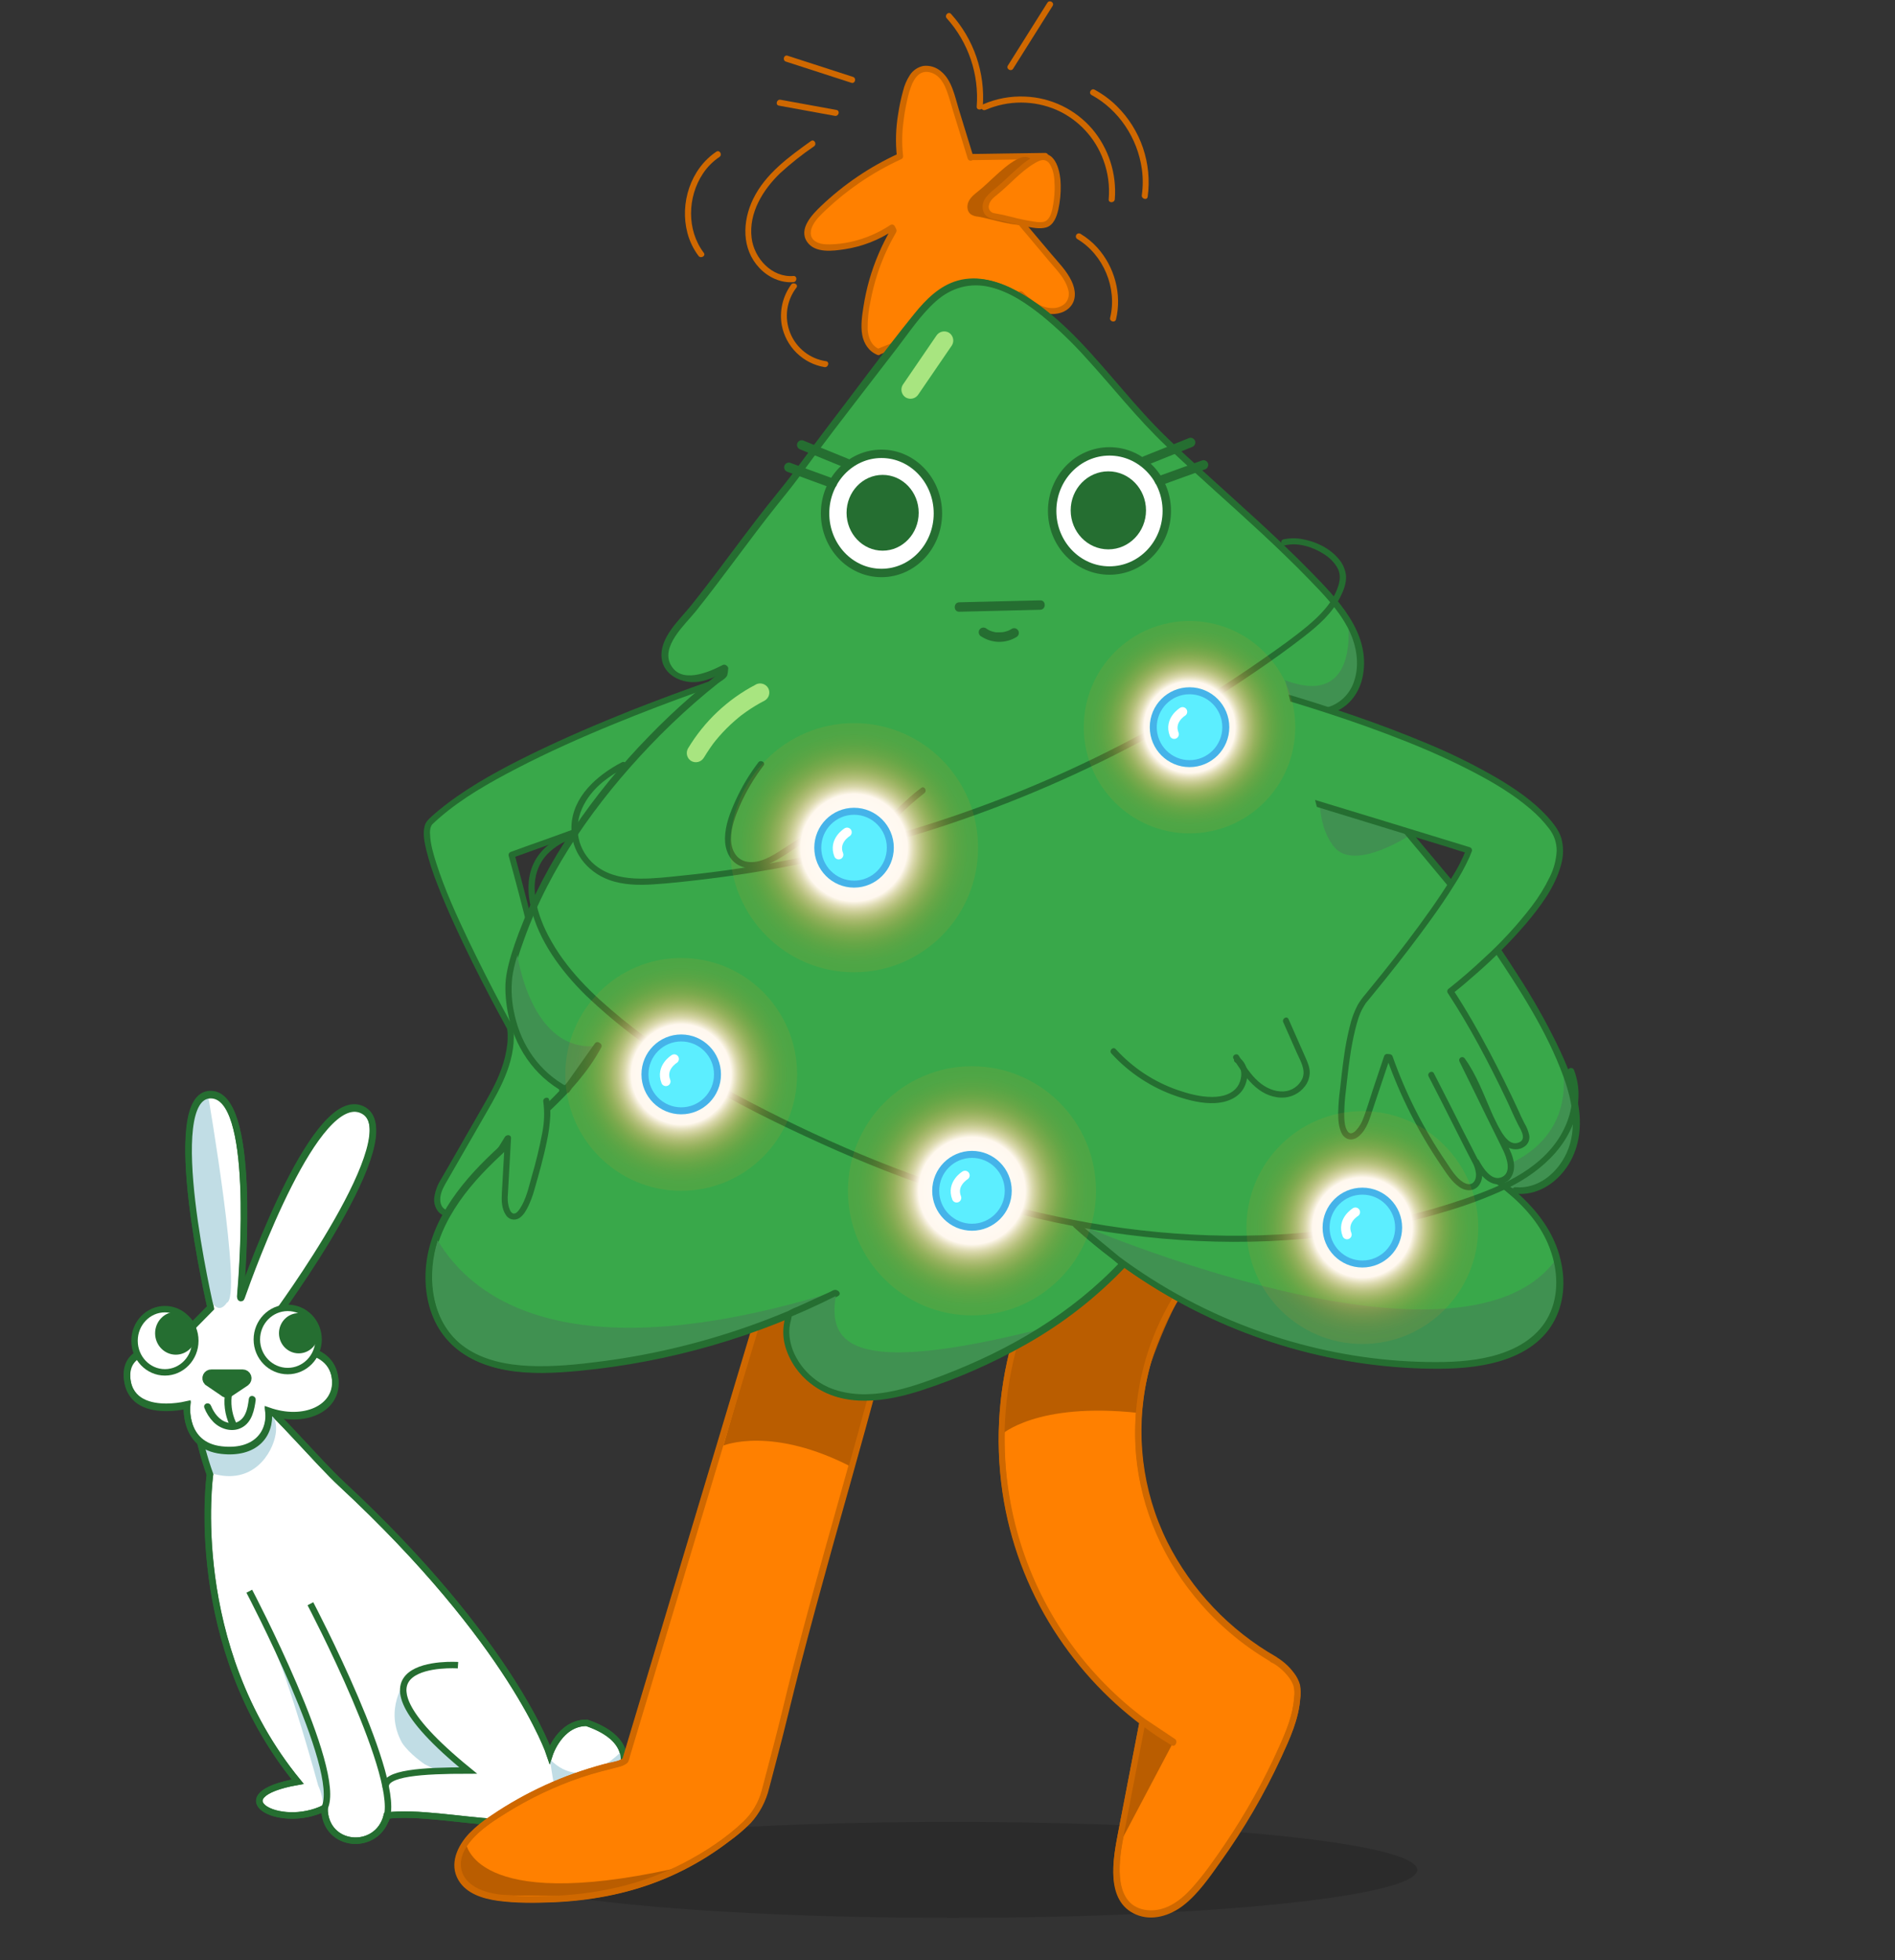 <svg width="588" height="608" viewBox="0 0 588 608" fill="none" xmlns="http://www.w3.org/2000/svg">
<rect x="0" y="0" width="588" height="608" fill="#333333" stroke="none"/>
<path d="M65.126 457.417C65.126 457.417 57.625 510.316 92.365 552.713C67.878 556.992 86.445 567.883 100.655 560.881C100.655 573.328 117.236 574.495 120 563.215C138.163 560.881 174.485 573.328 172.511 556.214C185.143 564.771 207.251 542.989 181.987 534.432C173.692 534.432 170.536 544.156 170.536 544.156C170.536 544.156 159.136 509.69 105.813 460.218C98.875 453.776 85.4 437.965 80.522 434.468C47.912 411.095 65.126 457.417 65.126 457.417Z" fill="white" stroke="#256E31" stroke-width="2" stroke-miterlimit="10"/>
<path d="M100.283 560.492C100.283 560.492 106.89 550.768 83.958 508.76C89.851 521.145 98.728 553.88 98.728 553.88C99.694 555.954 100.223 558.205 100.283 560.492Z" fill="#C1DDE5"/>
<path d="M85.512 444.97C84.544 450.778 78.516 460.918 65.69 457.028L62.786 447.257L83.957 438.358C83.957 438.358 86.29 440.303 85.512 444.97Z" fill="#C1DDE5"/>
<path d="M125.865 521.367C125.865 521.367 118.939 530.153 124.769 540.655C127.101 544.156 131.765 547.268 131.765 547.268L135.967 549.368L145.369 549.213C145.369 549.213 125.799 538.641 125.865 521.367Z" fill="#C1DDE5"/>
<path d="M193.068 542.989C193.068 542.989 181.128 556.603 170.634 545.712C171.8 554.269 172.577 556.214 172.577 556.214C172.577 556.214 192.96 563.97 193.068 542.989Z" fill="#C1DDE5"/>
<path d="M77.351 493.591C77.351 493.591 106.579 549.213 100.671 560.882" stroke="#256E31" stroke-width="2" stroke-miterlimit="10"/>
<path d="M96.314 497.48C96.314 497.48 125.547 553.102 119.608 564.771" stroke="#256E31" stroke-width="2" stroke-miterlimit="10"/>
<path d="M142.112 516.54C142.112 516.54 101.841 513.817 145.269 549.213C131.058 549.213 119.005 549.963 119.701 554.452" stroke="#256E31" stroke-width="2" stroke-miterlimit="10"/>
<path d="M65.181 457.39C65.181 457.39 57.679 510.289 92.423 552.686C67.937 556.965 86.5 567.856 100.714 560.855C100.714 573.301 117.295 574.468 120.059 563.188C138.218 560.855 174.54 573.301 172.565 556.187C185.197 564.744 207.305 542.962 182.041 534.405C173.751 534.405 170.591 544.129 170.591 544.129C170.591 544.129 159.191 509.663 105.872 460.191C98.93 453.749 85.454 437.938 80.576 434.441C47.966 411.068 65.181 457.39 65.181 457.39Z" stroke="#256E31" stroke-width="2" stroke-miterlimit="10"/>
<path d="M65.325 405.491C65.325 405.491 49.926 339.367 65.325 339.367C79.36 339.367 75.349 392.713 74.533 402.134C74.526 402.177 74.537 402.221 74.562 402.257C74.587 402.293 74.624 402.318 74.667 402.327C74.71 402.336 74.754 402.328 74.792 402.305C74.829 402.282 74.856 402.246 74.867 402.204C78.156 392.849 98.207 337.616 112.305 344.034C127.7 351.036 85.459 408.213 85.459 408.213V418.326C85.459 418.326 103.171 415.627 104.014 428.05C104.605 436.802 94.34 441.47 83.286 437.58C84.063 444.97 78.879 450.805 68.68 449.638C56.63 448.277 58.018 435.635 58.018 435.635C55.958 436.105 53.853 436.351 51.741 436.37C46.731 436.405 40.399 434.993 39.466 427.856C37.997 416.662 52.681 418.326 52.681 418.326L65.325 405.491Z" fill="white" stroke="#256E31" stroke-width="2" stroke-miterlimit="10"/>
<path d="M65.582 426.3H75.299C75.558 426.298 75.811 426.376 76.023 426.525C76.235 426.674 76.395 426.885 76.481 427.13C76.567 427.375 76.574 427.64 76.501 427.889C76.428 428.137 76.28 428.357 76.076 428.517L71.167 431.796C70.914 431.993 70.596 432.088 70.276 432.061C69.956 432.034 69.659 431.889 69.441 431.652L64.618 428.373C64.454 428.192 64.347 427.967 64.311 427.726C64.274 427.485 64.309 427.238 64.412 427.017C64.515 426.795 64.681 426.609 64.889 426.482C65.097 426.354 65.338 426.291 65.582 426.3Z" fill="#256E31" stroke="#256E31" stroke-width="3" stroke-miterlimit="10"/>
<path d="M71.551 432.026C70.984 435.15 71.38 438.374 72.686 441.268C72.997 441.944 71.99 442.54 71.68 441.855C70.23 438.684 69.79 435.144 70.42 431.715C70.556 430.98 71.68 431.291 71.543 432.026H71.551Z" fill="#256E31" stroke="#256E31"/>
<path d="M64.994 436.219C65.958 438.576 67.641 440.886 70.171 441.664C71.41 442.077 72.755 442.029 73.961 441.528C75.104 440.951 76.013 439.996 76.534 438.825C77.276 437.312 77.49 435.589 77.719 433.939C77.82 433.196 78.948 433.512 78.843 434.251C78.423 437.281 77.739 440.863 74.754 442.419C72.033 443.858 68.679 442.839 66.592 440.77C65.406 439.55 64.48 438.103 63.871 436.514C63.587 435.822 64.714 435.519 64.998 436.203L64.994 436.219Z" fill="#256E31" stroke="#256E31"/>
<path d="M64.524 339.561C64.524 339.561 75.407 402.573 70.354 404.129C70.354 404.129 65.783 411.862 62.822 393.409C59.86 374.957 54.03 341.506 64.524 339.561Z" fill="#C1DDE5"/>
<path d="M65.379 405.852C65.379 405.852 49.98 339.729 65.379 339.729C79.414 339.729 75.403 393.075 74.587 402.496C74.58 402.539 74.59 402.583 74.615 402.619C74.64 402.655 74.678 402.68 74.721 402.689C74.764 402.698 74.808 402.69 74.845 402.667C74.883 402.644 74.91 402.608 74.921 402.566C78.209 393.192 98.261 337.998 112.359 344.396C127.754 351.397 85.513 408.575 85.513 408.575V418.688C85.513 418.688 103.228 415.989 104.068 428.412C104.659 437.164 94.394 441.831 83.34 437.942C84.117 445.332 78.932 451.167 68.733 450C56.684 448.638 58.076 435.997 58.076 435.997C56.014 436.467 53.908 436.713 51.795 436.732C46.785 436.767 40.453 435.355 39.52 428.218C38.055 417.023 52.735 418.688 52.735 418.688L65.379 405.852Z" stroke="#256E31" stroke-width="2" stroke-miterlimit="10"/>
<path d="M51.173 425.709C45.965 425.709 41.744 421.319 41.744 415.903C41.744 410.487 45.965 406.097 51.173 406.097C56.381 406.097 60.602 410.487 60.602 415.903C60.602 421.319 56.381 425.709 51.173 425.709Z" fill="white" stroke="#256E31" stroke-width="2" stroke-miterlimit="10"/>
<path d="M54.554 419.224C51.558 419.224 49.129 416.697 49.129 413.58C49.129 410.463 51.558 407.936 54.554 407.936C57.551 407.936 59.98 410.463 59.98 413.58C59.98 416.697 57.551 419.224 54.554 419.224Z" fill="#256E31" stroke="#256E31" stroke-width="2" stroke-miterlimit="10"/>
<path d="M89.272 425.308C83.982 425.308 79.695 420.918 79.695 415.503C79.695 410.087 83.982 405.697 89.272 405.697C94.561 405.697 98.849 410.087 98.849 415.503C98.849 420.918 94.561 425.308 89.272 425.308Z" fill="white" stroke="#256E31" stroke-width="2" stroke-miterlimit="10"/>
<path d="M92.688 418.812C89.859 418.812 87.565 416.464 87.565 413.568C87.565 410.673 89.859 408.325 92.688 408.325C95.517 408.325 97.811 410.673 97.811 413.568C97.811 416.464 95.517 418.812 92.688 418.812Z" fill="#256E31" stroke="#256E31" stroke-width="2" stroke-miterlimit="10"/>
<path d="M295.6 594.928C375.218 594.928 439.761 588.262 439.761 580.039C439.761 571.817 375.218 565.151 295.6 565.151C215.983 565.151 151.439 571.817 151.439 580.039C151.439 588.262 215.983 594.928 295.6 594.928Z" fill="black" fill-opacity="0.15"/>
<path d="M272.572 109.164C270.617 108.473 269.254 106.586 268.692 104.577C268.228 102.538 268.153 100.429 268.472 98.362C269.486 88.897 272.497 79.757 277.304 71.551L276.806 70.582C271.173 74.358 264.609 76.494 257.841 76.752C255.286 76.841 252.27 76.391 251.065 74.129C249.608 71.386 251.828 68.174 254.024 65.982C261.341 58.68 269.898 52.748 279.291 48.465L279.09 46.976C278.799 40.632 279.532 34.282 281.26 28.173C282.042 25.398 283.386 22.332 286.137 21.502C288.452 20.799 291.001 22.053 292.54 23.928C294.08 25.803 294.831 28.186 295.544 30.504L301.222 48.877L301.537 48.693L324.414 48.357L316.988 69.302L328.653 83.157C331.335 86.325 334.104 90.791 331.682 94.156C330.035 96.449 326.533 96.937 323.776 96.056C321.019 95.176 318.817 93.167 316.735 91.222L272.572 109.164Z" fill="#FF8000"/>
<path d="M272.794 108.252C270.34 107.314 269.343 104.514 269.223 102.094C269.181 99.145 269.486 96.202 270.131 93.326C271.193 87.675 272.981 82.187 275.45 76.999C276.157 75.517 276.92 74.064 277.74 72.641C278.075 72.052 278.371 71.652 278.049 70.987C277.904 70.689 277.746 70.392 277.595 70.1C277.468 69.892 277.266 69.741 277.032 69.678C276.797 69.614 276.547 69.643 276.333 69.758C272.605 72.249 268.452 74.027 264.081 75.004C261.961 75.48 259.799 75.75 257.627 75.808C256.006 75.846 254.088 75.726 252.75 74.687C251.097 73.42 251.419 71.291 252.334 69.663C253.362 67.819 254.946 66.369 256.46 64.943C259.654 61.937 263.076 59.184 266.693 56.707C270.833 53.87 275.209 51.397 279.772 49.314C279.948 49.204 280.085 49.04 280.164 48.846C280.242 48.653 280.257 48.44 280.207 48.237C279.829 44.82 279.865 41.369 280.314 37.961C280.558 35.745 280.928 33.545 281.425 31.372C281.783 29.521 282.326 27.71 283.046 25.968C283.677 24.6 284.579 23.174 286.018 22.566C287.601 21.933 289.387 22.471 290.693 23.466C292.219 24.638 293.134 26.437 293.784 28.211C294.516 30.188 295.077 32.234 295.677 34.248L300.263 49.162C300.304 49.301 300.375 49.429 300.471 49.536C300.568 49.644 300.687 49.728 300.821 49.783C300.954 49.837 301.098 49.861 301.242 49.852C301.386 49.844 301.526 49.803 301.651 49.732C301.716 49.679 301.788 49.636 301.866 49.605C301.935 49.561 301.942 49.555 301.866 49.605C301.796 49.65 301.809 49.719 302.124 49.65C302.591 49.681 303.071 49.65 303.538 49.65L306.509 49.605L312.465 49.517L324.376 49.346L323.462 48.142L317.582 64.842L316.32 68.364C316.228 68.588 316.148 68.816 316.08 69.049C316.038 69.215 316.037 69.388 316.076 69.555C316.116 69.722 316.195 69.876 316.307 70.005C316.938 70.841 317.657 71.608 318.32 72.4L325.764 81.269C327.922 83.804 330.591 86.483 331.442 89.835C331.677 90.566 331.714 91.345 331.551 92.095C331.388 92.845 331.031 93.538 330.515 94.105C329.413 95.107 327.963 95.635 326.477 95.575C322.805 95.575 319.91 92.945 317.354 90.614C317.237 90.494 317.089 90.408 316.927 90.365C316.765 90.321 316.595 90.322 316.433 90.367L301.557 96.335L277.778 105.996L272.289 108.226C271.179 108.676 271.658 110.52 272.794 110.057L287.715 104.026L311.493 94.365L316.976 92.141L316.042 91.9C318.408 94.061 320.963 96.335 324.156 97.133C326.742 97.767 329.834 97.393 331.802 95.467C334.136 93.205 333.789 89.898 332.502 87.193C331.001 84.025 328.433 81.434 326.193 78.792L317.645 68.656L317.884 69.581L324.339 51.246L325.26 48.642C325.296 48.501 325.3 48.353 325.271 48.211C325.242 48.068 325.182 47.933 325.093 47.817C325.005 47.701 324.892 47.607 324.763 47.541C324.633 47.476 324.49 47.441 324.345 47.439L311.967 47.616L305.853 47.711L302.699 47.755C301.999 47.674 301.292 47.791 300.654 48.091L302.042 48.655L297.506 33.894C296.276 29.902 295.386 24.878 291.961 22.122C291.216 21.478 290.345 20.996 289.404 20.709C288.463 20.422 287.473 20.336 286.497 20.456C285.648 20.626 284.841 20.965 284.123 21.452C283.406 21.939 282.793 22.566 282.32 23.295C281.337 24.807 280.619 26.479 280.201 28.236C279.559 30.563 279.058 32.926 278.699 35.313C277.944 39.749 277.814 44.271 278.314 48.744L278.75 47.673C269.918 51.713 261.817 57.198 254.775 63.904C252.025 66.521 247.64 71.025 250.473 75.08C252.952 78.615 258.479 77.861 262.119 77.31C267.533 76.48 272.701 74.471 277.261 71.424L275.967 71.082L276.459 72.052V71.095C273.579 76.034 271.322 81.314 269.74 86.813C268.97 89.518 268.368 92.269 267.936 95.049C267.488 97.925 267.027 100.934 267.526 103.83C268.005 106.579 269.639 109.082 272.295 110.095C273.431 110.52 273.923 108.682 272.794 108.252Z" fill="#CF6800"/>
<path d="M322.509 57.461C322.566 60.629 322.074 68.231 319.07 69.498C316.067 70.765 306.844 67.699 303.531 67.211C302.7 67.161 301.894 66.899 301.191 66.451C300.036 65.558 299.929 63.784 300.56 62.479C301.191 61.173 302.389 60.23 303.544 59.311C307.159 56.498 312.654 50.144 317.001 48.832C321.184 47.629 322.509 53.622 322.509 57.461Z" fill="#BA5D00"/>
<path d="M328.187 57.461C328.243 60.629 327.751 68.231 324.748 69.498C321.745 70.765 312.521 67.699 309.209 67.211C308.377 67.161 307.572 66.899 306.868 66.451C305.714 65.558 305.607 63.784 306.238 62.479C306.868 61.173 308.067 60.23 309.222 59.311C312.837 56.498 318.332 50.144 322.679 48.832C326.862 47.629 328.187 53.622 328.187 57.461Z" fill="#FF8000"/>
<path d="M327.24 57.461C327.281 59.37 327.148 61.278 326.843 63.163C326.565 64.829 326.212 67.085 324.881 68.288C323.84 69.239 321.852 68.884 320.553 68.7C318.367 68.36 316.2 67.905 314.061 67.338C313.089 67.103 312.118 66.856 311.146 66.635C310.174 66.413 309.354 66.337 308.471 66.128C308.193 66.087 307.927 65.987 307.69 65.835C307.454 65.682 307.253 65.481 307.1 65.244C306.948 65.007 306.848 64.74 306.807 64.46C306.766 64.181 306.785 63.897 306.862 63.625C307.127 62.244 308.357 61.243 309.386 60.413C313.253 57.328 316.534 53.362 320.792 50.79C321.669 50.258 322.78 49.593 323.846 49.643C324.252 49.693 324.639 49.84 324.975 50.073C325.312 50.306 325.587 50.617 325.777 50.98C326.944 52.849 327.221 55.288 327.228 57.442C327.228 57.694 327.327 57.936 327.505 58.114C327.682 58.292 327.923 58.392 328.174 58.392C328.425 58.392 328.666 58.292 328.843 58.114C329.021 57.936 329.12 57.694 329.12 57.442C329.12 53.723 327.745 46.387 322.433 47.939C319.859 48.699 317.625 50.587 315.638 52.317C313.468 54.217 311.455 56.251 309.26 58.095C307.064 59.938 304.276 61.896 305.014 65.178C305.645 68.047 308.799 68.028 311.096 68.573C313.392 69.118 315.834 69.764 318.231 70.221C320.231 70.607 322.647 71.133 324.635 70.544C326.944 69.866 327.878 67.192 328.37 65.076C328.932 62.57 329.184 60.004 329.12 57.436C329.091 57.205 328.977 56.992 328.802 56.839C328.627 56.687 328.401 56.604 328.169 56.607C327.937 56.61 327.714 56.699 327.543 56.856C327.371 57.014 327.264 57.229 327.24 57.461Z" fill="#CF6800"/>
<path d="M367.17 398.937C354.464 417.537 350.11 440.978 355.391 462.518C360.672 484.058 375.51 503.362 395.567 514.785L394.721 514.354C398.368 516.185 402.646 520.626 402.627 524.123C402.627 530.021 401.396 533.791 399.087 539.208C392.482 554.684 383.926 569.245 373.63 582.535C370.93 586.013 368.022 589.504 364.167 591.626C360.312 593.749 355.334 594.344 351.625 591.994C345.284 587.977 345.946 578.645 347.366 571.252C349.561 559.848 352.363 545.277 354.565 533.873L364.085 540.247C341.607 526.869 324.675 505.814 316.383 480.932C308.091 456.05 308.993 429.002 318.925 404.733L332.805 375.28L367.17 398.937Z" fill="#FF8000"/>
<path d="M366.356 398.455C355.901 413.839 351.023 432.362 352.54 450.925C354.028 468.157 361.372 484.407 372.728 497.356C379.125 504.643 386.681 510.815 395.088 515.621L396.046 513.98L395.201 513.55C394.116 512.998 393.157 514.633 394.242 515.191C396.466 516.348 398.406 517.989 399.92 519.993C400.668 520.871 401.207 521.909 401.496 523.027C401.784 524.146 401.815 525.316 401.586 526.448C401.232 531.827 399.169 536.743 396.999 541.615C392.278 552.211 386.633 562.366 380.129 571.962C376.892 576.732 373.536 581.585 369.656 585.855C366.154 589.713 361.454 593.103 356.003 592.526C345.41 591.405 347.051 577.866 348.47 570.517C350.809 558.404 353.143 546.287 355.473 534.165L354.085 534.735L363.606 541.07L364.565 539.43C344.86 527.702 329.389 509.977 320.393 488.824C311.397 467.671 309.345 444.191 314.534 421.788C315.853 416.004 317.487 410.005 320.023 404.626L323.947 396.308L333.411 376.187L333.612 375.762L332.319 376.104L343.89 384.068L362.369 396.783L366.646 399.722C367.65 400.419 368.602 398.772 367.599 398.082L356.028 390.118L337.549 377.409L333.272 374.463C333.058 374.346 332.808 374.317 332.573 374.381C332.338 374.444 332.136 374.596 332.01 374.805L323.505 392.83L318.824 402.751C316.807 407.168 315.169 411.751 313.928 416.448C309.527 432.451 308.715 449.235 311.55 465.591C314.192 480.637 319.957 494.957 328.471 507.62C336.58 519.722 346.971 530.113 359.057 538.207C360.552 539.201 362.066 540.152 363.606 541.07C364.665 541.704 365.568 540.107 364.565 539.43L355.038 533.063C354.913 532.989 354.772 532.946 354.628 532.936C354.483 532.926 354.338 532.95 354.204 533.005C354.07 533.06 353.95 533.145 353.854 533.254C353.758 533.363 353.688 533.492 353.65 533.633C351.4 545.29 349.152 556.951 346.906 568.617C345.372 576.574 343.038 589.384 352.476 593.495C357.479 595.675 363.158 593.876 367.265 590.67C371.94 587.033 375.466 581.8 378.861 577.055C386.107 566.948 392.383 556.174 397.605 544.878C400.267 539.106 402.98 533.227 403.472 526.803C403.659 525.417 403.627 524.01 403.378 522.635C403.015 521.327 402.402 520.102 401.573 519.03C399.89 516.74 397.711 514.864 395.201 513.543L394.242 515.184L395.088 515.615C396.166 516.166 397.113 514.589 396.046 513.974C381.487 505.672 369.697 493.231 362.161 478.217C354.379 462.431 352.206 444.447 356.003 427.25C358.193 417.287 362.262 407.838 367.99 399.412C368.678 398.405 367.038 397.448 366.356 398.455Z" fill="#CF6800"/>
<path d="M280.068 394.426C267.084 448.637 254.327 485.915 241.343 540.139L237.274 555.578C236.165 559.784 233.827 563.559 230.561 566.418C209.83 584.48 185.666 590.733 157.339 588.965C151.339 588.592 144.216 586.818 142.317 581.091C140.267 574.914 145.806 568.958 151.112 565.202C163.515 556.437 177.544 550.258 192.366 547.032L193.937 546.158L237.116 402.408" fill="#FF8000"/>
<path d="M279.16 394.172C275.033 411.373 270.523 428.472 265.81 445.489C261.438 461.327 256.908 477.083 252.561 492.915C250.285 501.219 248.065 509.539 245.898 517.876C243.974 525.339 242.271 532.866 240.309 540.323L237.242 552.011C236.952 553.107 236.668 554.21 236.372 555.312C235.385 559.067 233.38 562.473 230.58 565.151C225.173 570.295 218.65 574.565 212.057 577.999C205.611 581.335 198.782 583.864 191.723 585.532C184.478 587.218 177.077 588.143 169.641 588.294C165.705 588.389 161.755 588.294 157.818 588.079C154.632 587.888 151.339 587.445 148.412 586.089C145.484 584.733 143.144 582.434 142.847 579.12C142.506 575.363 144.961 571.98 147.478 569.472C150.348 566.608 153.844 564.403 157.269 562.262C160.851 560.045 164.551 558.03 168.354 556.224C172.186 554.401 176.118 552.802 180.133 551.435C184.133 550.066 188.19 549.084 192.278 548.033C193.029 547.843 194.303 547.317 194.745 546.652C194.996 546.104 195.178 545.527 195.288 544.935L195.735 543.44L196.852 539.721L200.991 525.935L217.495 471.008L233.993 416.074L238.025 402.662C238.372 401.49 236.548 400.989 236.195 402.161L219.306 458.394L202.543 514.253L193.035 545.929L193.471 545.359C192.939 545.697 192.377 545.983 191.792 546.214C190.291 546.69 188.682 546.937 187.155 547.342C184.022 548.187 180.928 549.152 177.875 550.237C171.911 552.385 166.134 555.021 160.601 558.119C157.766 559.707 155.009 561.415 152.329 563.244C149.855 564.842 147.565 566.712 145.503 568.819C141.901 572.677 139.289 578.259 142.279 583.283C144.759 587.439 149.85 588.984 154.386 589.618C160.064 590.397 165.97 590.328 171.692 590.093C182.846 589.624 193.969 587.622 204.391 583.53C209.553 581.505 214.516 579.004 219.218 576.06C221.619 574.544 223.949 572.922 226.208 571.195C228.555 569.509 230.76 567.631 232.801 565.582C235.569 562.53 237.522 558.825 238.479 554.812L240.895 545.511C243.419 536.008 245.627 526.505 248.088 517.002C251.318 504.515 254.731 492.085 258.182 479.668C261.589 467.586 265.002 455.549 268.359 443.411C271.885 430.607 275.298 417.772 278.491 404.879C279.332 401.5 280.163 398.1 280.983 394.679C281.267 393.488 279.443 392.981 279.16 394.172Z" fill="#CF6800"/>
<path d="M353.24 438.292C353.493 430.36 361.694 409.454 366.83 400.914L332.509 377.308L318.629 406.768C313.672 418.967 310.947 431.964 310.585 445.134C310.585 445.134 321.449 434.82 353.24 438.292Z" fill="#BA5D00"/>
<path d="M224.474 448.416C224.474 448.416 239.615 442.081 264.851 455.385C268.006 441.447 279.677 396.149 279.677 396.149L237.092 404.702L224.474 448.416Z" fill="#BA5D00"/>
<path d="M144.563 571.588C144.563 571.588 146.689 593.369 208.852 579.723C185.843 590.151 180.562 588.01 156.487 587.959C134.809 587.915 144.563 571.588 144.563 571.588Z" fill="#BA5D00"/>
<path d="M364.054 540.443L347.65 571.486L355.221 534.108L364.054 540.443Z" fill="#BA5D00"/>
<path d="M366.306 398.728C355.85 414.112 350.972 432.635 352.489 451.197C353.978 468.43 361.322 484.68 372.678 497.629C379.072 504.919 386.628 511.091 395.037 515.894L395.99 514.253L395.144 513.822C394.059 513.271 393.1 514.906 394.191 515.463C396.416 516.621 398.356 518.261 399.87 520.265C400.491 521.063 400.987 521.952 401.34 522.901C401.652 524.143 401.718 525.434 401.535 526.702C401.182 532.081 399.119 536.997 396.949 541.869C392.228 552.464 386.582 562.619 380.078 572.215C376.842 576.986 373.492 581.839 369.605 586.109C366.11 589.967 361.404 593.356 355.959 592.78C345.36 591.659 347.006 578.12 348.388 570.771C350.731 558.658 353.067 546.54 355.397 534.419L354.003 534.989L363.53 541.356L364.482 539.715C352.092 532.29 341.3 522.461 332.735 510.8C323.946 498.881 317.698 485.271 314.382 470.818C310.771 454.77 310.795 438.112 314.452 422.074C315.777 416.29 317.404 410.29 319.941 404.911L323.922 396.631L333.417 376.51L333.612 376.085L332.351 376.428L343.864 384.372L362.344 397.087L366.621 400.027C367.631 400.724 368.577 399.076 367.574 398.386L356.028 390.422L337.555 377.714L333.278 374.768C333.061 374.641 332.803 374.606 332.561 374.67C332.318 374.734 332.111 374.892 331.985 375.11L323.48 393.134L318.799 403.055C316.782 407.473 315.144 412.055 313.903 416.752C309.502 432.755 308.689 449.539 311.524 465.895C314.17 480.942 319.937 495.261 328.452 507.924C336.547 520.036 346.927 530.439 359.006 538.543C360.495 539.538 362.016 540.488 363.555 541.407C364.609 542.04 365.511 540.444 364.508 539.766L354.987 533.43C354.862 533.357 354.721 533.314 354.576 533.304C354.431 533.294 354.286 533.317 354.151 533.372C354.016 533.427 353.896 533.513 353.8 533.622C353.703 533.73 353.632 533.86 353.593 534.001C351.339 545.658 349.093 557.319 346.855 568.984C345.322 576.941 342.981 589.752 352.426 593.863C357.423 596.043 363.101 594.243 367.208 591.038C371.883 587.401 375.41 582.168 378.804 577.423C386.047 567.309 392.317 556.526 397.529 545.22C400.191 539.449 402.904 533.576 403.396 527.146C403.585 525.76 403.555 524.353 403.308 522.977C402.946 521.668 402.331 520.443 401.497 519.372C399.814 517.083 397.635 515.207 395.125 513.886L394.173 515.527L395.018 515.957C396.097 516.509 397.037 514.931 395.971 514.317C381.404 506.017 369.609 493.573 362.072 478.553C354.288 462.768 352.113 444.784 355.908 427.586C358.098 417.623 362.167 408.174 367.896 399.748C368.634 398.677 366.993 397.721 366.306 398.728Z" fill="#CF6800"/>
<path d="M279.348 394.059C275.229 411.253 270.718 428.352 266.005 445.375C261.626 461.214 257.103 476.976 252.756 492.802C250.472 501.122 248.245 509.451 246.075 517.788C244.144 525.252 242.447 532.778 240.479 540.228L237.406 551.892C237.116 552.994 236.832 554.096 236.536 555.199C235.542 558.938 233.542 562.331 230.756 565.006C225.35 570.15 218.826 574.42 212.233 577.854C205.788 581.191 198.959 583.721 191.899 585.387C184.654 587.072 177.254 587.998 169.818 588.149C165.875 588.25 161.931 588.149 157.995 587.934C154.809 587.743 151.515 587.3 148.588 585.951C145.661 584.601 143.32 582.295 143.023 578.982C142.683 575.225 145.137 571.848 147.654 569.339C150.525 566.469 154.02 564.271 157.446 562.13C161.025 559.911 164.723 557.893 168.524 556.086C172.357 554.268 176.29 552.672 180.303 551.303C184.303 549.934 188.366 548.946 192.448 547.9C193.199 547.704 194.473 547.185 194.921 546.513C195.173 545.966 195.355 545.389 195.464 544.796L195.912 543.307L197.029 539.582L201.167 525.803L217.684 470.882L234.189 415.948L238.214 402.542C238.567 401.37 236.744 400.87 236.39 402.035L219.501 458.274L202.726 514.139L193.212 545.816L193.647 545.252C193.118 545.588 192.558 545.872 191.975 546.101C190.473 546.583 188.858 546.823 187.332 547.229C184.202 548.074 181.111 549.039 178.057 550.124C172.09 552.27 166.31 554.908 160.777 558.012C157.95 559.595 155.193 561.302 152.506 563.131C150.034 564.73 147.747 566.6 145.686 568.706C142.083 572.57 139.471 578.152 142.462 583.176C144.941 587.332 150.033 588.909 154.563 589.511C160.241 590.297 166.152 590.227 171.868 589.986C183.022 589.524 194.152 587.515 204.568 583.423C209.733 581.394 214.697 578.883 219.394 575.922C221.798 574.414 224.132 572.786 226.391 571.062C228.736 569.374 230.941 567.497 232.984 565.449C235.748 562.396 237.701 558.692 238.662 554.679L241.103 545.417C243.627 535.914 245.829 526.411 248.289 516.908C251.526 504.427 254.939 491.991 258.384 479.574C261.772 467.486 265.204 455.411 268.535 443.31C272.062 430.506 275.475 417.671 278.673 404.778C279.515 401.4 280.343 398 281.159 394.579C281.449 393.388 279.62 392.881 279.336 394.072L279.348 394.059Z" fill="#CF6800"/>
<path d="M174.581 340.031C174.581 340.031 173.205 317.756 158.695 265.172L236.296 237.297L232.51 208.154C232.51 208.154 156.764 232.292 133.459 255.036C126.55 261.777 158.209 318.808 158.209 318.808C158.209 318.808 160.247 326.328 152.846 339.784C152.846 339.784 144.329 354.729 138.064 365.537C137.034 367.111 136.265 368.842 135.787 370.662C135.414 372.493 135.717 374.584 137.048 375.61C140.443 378.24 144.197 373.881 146.026 370.891" fill="#39A84A"/>
<path d="M175.528 340.031C175.301 336.395 174.727 332.758 174.171 329.16C172.424 317.756 170.026 306.498 167.395 295.291C165.011 285.129 162.386 274.992 159.642 264.919L159.011 266.091L166.739 263.31L185.244 256.62L207.59 248.606L226.94 241.637C230.094 240.509 233.249 239.426 236.403 238.241L236.536 238.197C236.734 238.138 236.909 238.018 237.034 237.852C237.159 237.687 237.227 237.486 237.23 237.278L235.981 227.477L233.943 211.785L233.457 208.154C233.454 208.009 233.418 207.866 233.352 207.737C233.287 207.607 233.193 207.494 233.078 207.406C232.963 207.318 232.829 207.256 232.687 207.227C232.546 207.198 232.399 207.201 232.258 207.236C228.675 208.383 225.11 209.605 221.533 210.841C212.923 213.839 204.377 217.007 195.893 220.344C185.509 224.493 175.174 228.903 165.112 233.813C155.976 238.292 146.86 243.151 138.721 249.309C137.062 250.576 135.44 251.881 133.901 253.288C132.98 254.136 132.153 254.878 131.794 256.119C131.106 258.527 131.718 261.321 132.273 263.684C133.193 267.368 134.365 270.983 135.781 274.505C137.434 278.787 139.264 283.007 141.175 287.175C144.771 295.063 148.658 302.811 152.689 310.483C153.921 312.831 155.183 315.176 156.475 317.515C156.758 318.029 157.017 318.567 157.326 319.074C157.465 319.296 157.358 319.296 157.326 319.036C157.326 319.232 157.408 319.441 157.44 319.669C157.44 319.701 157.44 319.524 157.44 319.777L157.478 320.145C157.478 320.474 157.522 320.81 157.528 321.139C157.543 322.021 157.507 322.903 157.421 323.781C157.114 326.495 156.479 329.16 155.528 331.719C153.97 336.072 151.648 340.012 149.371 344.003C146.077 349.76 142.778 355.511 139.472 361.255C138.595 362.775 137.699 364.289 136.835 365.816C135.761 367.503 135.056 369.398 134.765 371.379C134.647 372.196 134.704 373.029 134.933 373.822C135.161 374.615 135.556 375.35 136.09 375.978C136.629 376.529 137.298 376.934 138.035 377.155C138.772 377.377 139.553 377.408 140.305 377.245C143.213 376.612 145.396 373.742 146.872 371.36C147.503 370.321 145.882 369.364 145.238 370.403C144.418 371.782 143.395 373.03 142.204 374.103C141.226 374.952 139.85 375.788 138.519 375.325C136.904 374.768 136.507 373.045 136.626 371.524C136.809 369.529 137.888 367.723 138.891 366.032C142.302 360.119 145.699 354.216 149.08 348.324C153.774 340.088 159.37 331.51 159.427 321.716C159.427 320.449 159.427 319.074 158.796 317.915C157.884 316.25 156.979 314.578 156.083 312.897C152.374 305.945 148.813 298.919 145.402 291.819C141.661 283.97 137.995 275.981 135.352 267.681C134.437 264.818 133.541 261.758 133.459 258.907C133.346 258.01 133.454 257.098 133.775 256.253C133.674 256.525 133.888 256.062 133.939 255.967C133.989 255.872 134.059 255.803 133.97 255.904C134.027 255.834 134.09 255.765 134.153 255.701C134.841 255.023 135.554 254.377 136.286 253.744C143.465 247.491 151.957 242.727 160.367 238.361C170.146 233.293 180.241 228.795 190.436 224.614C199.344 220.965 208.335 217.533 217.407 214.319C222.278 212.577 227.173 210.885 232.101 209.289L232.788 209.067L231.564 208.154L232.826 217.974L234.864 233.667L235.331 237.272L236.025 236.353L228.296 239.134L209.748 245.85L187.401 253.864L168.052 260.833C164.897 261.961 161.743 263.044 158.588 264.229L158.456 264.273C158.222 264.352 158.027 264.517 157.91 264.734C157.793 264.952 157.762 265.206 157.825 265.445C162.241 281.385 166.266 297.445 169.522 313.663C170.487 318.497 171.414 323.344 172.159 328.235C172.638 331.244 173.023 333.886 173.357 336.788C173.484 337.884 173.61 338.973 173.679 340.076C173.755 341.286 175.648 341.298 175.572 340.076L175.528 340.031Z" fill="#256E31"/>
<path d="M157.434 353.234C151.812 362.56 152.721 360.254 147.1 369.579C146.164 370.952 145.47 372.475 145.049 374.084C144.734 375.706 145.106 377.53 146.311 378.347C148.5 379.786 151.358 377.366 153.251 375.11C161.933 364.46 169.107 352.655 174.569 340.031" fill="#39A84A"/>
<path d="M156.614 352.752C154.645 356.022 152.569 359.215 150.469 362.401C149.289 364.188 148.159 366 147.049 367.831C145.592 370.225 143.712 372.899 144.04 375.845C144.324 378.417 146.418 380.337 149.055 379.532C151.692 378.727 153.516 376.32 155.162 374.255C163.371 363.955 170.181 352.606 175.414 340.506C175.9 339.398 174.266 338.428 173.78 339.55C169.214 350.106 163.45 360.097 156.601 369.326C155.018 371.631 153.259 373.808 151.339 375.838C150.04 377.106 146.967 379.247 146.077 376.377C145.264 373.748 147.339 371.024 148.633 368.914C149.693 367.165 150.771 365.423 151.888 363.713C154.058 360.406 156.222 357.111 158.273 353.722C158.904 352.67 157.27 351.713 156.632 352.759L156.614 352.752Z" fill="#256E31"/>
<path d="M451.572 357.745C461.212 363.605 471.098 369.706 477.704 378.892C484.309 388.078 486.82 401.161 480.713 410.658C474.038 421.041 460.095 423.544 447.793 423.696C406.273 424.196 364.779 408.313 334.129 380.197L348.697 392.234C331.915 410.157 311.474 421.32 288.395 429.55C278.724 432.996 267.986 435.454 258.32 431.989C248.655 428.523 241.286 417.044 245.557 407.661L259.576 401.269C233.458 414.448 205.04 422.409 175.899 424.709C163.281 425.698 149.08 424.994 140.342 415.84C131.724 406.787 131.616 392.038 136.815 380.653C142.014 369.269 151.477 360.513 160.827 352.233C170.177 343.953 179.868 335.546 185.741 324.497L175.899 338.27C161.067 330.427 157.174 313.999 158.379 303.077L159.01 300.049C168.234 265.204 197.413 230.227 224.782 209.352L225.091 207.407C222.025 208.978 218.845 210.574 215.419 210.758C211.993 210.942 208.22 209.181 206.959 205.937C205.344 201.686 208.441 197.207 211.343 193.741C223.154 179.645 232.964 164.839 244.781 150.743L251.86 141.069L282.332 101.271C286.402 95.962 290.869 90.361 297.234 88.346C306.307 85.483 315.821 90.88 323.335 96.715C338.357 108.372 348.281 124.046 361.927 136.97C377.504 151.751 393.952 165.321 408.803 180.931C413.427 185.784 418.052 190.871 420.576 197.093C423.099 203.314 423.143 210.973 419.005 216.251C414.866 221.528 405.964 222.922 401.44 217.974C412.355 228.744 439.925 261.739 454.436 279.332C465.313 295.715 476.063 310.508 483.704 327.386C487.401 335.533 490.479 344.491 488.89 353.31C487.3 362.129 479.477 370.346 470.593 369.414" fill="#39A84A"/>
<path d="M451.118 358.568C463.736 366.228 477.849 374.958 482.114 390.093C484.045 396.935 483.71 404.55 479.647 410.563C475.862 416.163 469.603 419.286 463.244 420.915C456.695 422.587 449.894 422.815 443.169 422.701C435.475 422.57 427.801 421.888 420.204 420.661C405.33 418.243 390.847 413.828 377.145 407.534C361.676 400.446 347.392 390.998 334.799 379.526L333.455 380.869L348.029 392.906V391.563C332.83 407.718 313.664 418.957 293.09 426.806C282.238 430.956 269.576 435.353 258.119 430.899C253.55 429.06 249.759 425.686 247.394 421.352C246.246 419.305 245.533 417.043 245.299 414.706C245.134 413.02 245.297 411.318 245.779 409.695C245.845 409.28 245.933 408.87 246.044 408.466C246.447 407.971 247.886 407.629 248.447 407.376L253.179 405.216L260.031 402.086L259.078 400.445C236.578 411.758 212.351 419.21 187.401 422.492C179.881 423.474 172.222 424.291 164.632 423.956C157.692 423.645 150.563 422.27 144.752 418.254C139.036 414.326 135.617 408.117 134.588 401.3C132.292 386.007 141.137 372.557 151.44 362.186C163.427 350.073 178.278 340.266 186.575 324.896C186.69 324.679 186.718 324.425 186.651 324.189C186.584 323.952 186.429 323.75 186.217 323.626C186.005 323.502 185.754 323.466 185.516 323.524C185.278 323.583 185.072 323.731 184.941 323.939L175.086 337.712L176.348 337.37C167.774 332.745 162.108 324.592 160.001 315.121C159.078 311.269 158.829 307.286 159.263 303.349C159.793 299.339 161.194 295.392 162.544 291.604C170.594 268.961 185.105 248.682 201.559 231.418C206.038 226.717 210.726 222.225 215.621 217.943C217.981 215.877 220.391 213.871 222.852 211.924C223.691 211.252 225.192 210.536 225.64 209.523C225.815 208.891 225.917 208.24 225.943 207.584C225.986 207.404 225.976 207.214 225.914 207.039C225.852 206.864 225.741 206.711 225.594 206.598C225.448 206.484 225.271 206.416 225.087 206.401C224.903 206.386 224.718 206.425 224.555 206.514C219.949 208.87 211.615 212.5 208.152 206.285C204.921 200.495 212.656 193.653 215.855 189.668C224.46 178.936 232.353 167.659 240.921 156.908C243.236 154 245.596 151.168 247.791 148.171C249.406 145.967 250.996 143.737 252.636 141.551C261.097 130.236 269.816 119.111 278.409 107.891C282.194 102.981 285.727 97.628 290.364 93.484C295.109 89.246 300.995 87.561 307.222 89.05C313.449 90.538 318.938 94.321 323.84 98.28C328.564 102.167 332.993 106.402 337.089 110.951C345.404 120.036 352.969 129.792 361.934 138.269C371.725 147.519 381.889 156.35 391.75 165.511C396.69 170.104 401.548 174.773 406.261 179.62C410.677 184.181 415.258 188.844 418.298 194.489C421.1 199.671 422.406 206.019 420.362 211.715C419.51 214.203 417.886 216.351 415.728 217.844C413.571 219.337 410.993 220.095 408.374 220.008C406.002 219.945 403.748 218.951 402.097 217.239L400.759 218.582C407.106 224.854 412.936 231.671 418.778 238.406C426.424 247.216 433.976 256.115 441.434 265.103C444.798 269.141 448.163 273.187 451.528 277.241C455.982 282.633 459.654 288.734 463.515 294.55C471.837 307.018 480.303 319.948 485.458 334.127C488.158 341.558 489.874 350.288 486.436 357.776C483.597 363.947 477.641 369.009 470.569 368.401C469.357 368.293 469.364 370.194 470.569 370.301C476.499 370.815 481.925 367.634 485.452 363.028C489.426 357.884 490.72 351.454 490.051 345.049C489.269 337.503 486.266 330.395 482.979 323.629C479.518 316.595 475.656 309.767 471.414 303.178C467.099 296.374 462.544 289.728 458.058 283.045C454.804 278.379 451.315 273.883 447.604 269.576C439.835 260.233 432.006 250.941 424.115 241.7C416.974 233.394 409.876 224.93 402.078 217.227C401.899 217.059 401.661 216.967 401.416 216.972C401.171 216.976 400.937 217.076 400.764 217.25C400.59 217.424 400.491 217.659 400.487 217.905C400.482 218.151 400.573 218.39 400.741 218.57C404.072 222.035 409.226 222.656 413.624 221.06C418.671 219.235 421.907 214.819 422.879 209.618C425.402 196.187 414.753 185.544 406.204 176.832C395.908 166.36 384.873 156.661 374.028 146.796C368.697 141.963 363.303 137.154 358.312 131.965C353.675 127.151 349.36 122.038 344.988 116.976C336.452 107.086 327.323 96.703 315.714 90.368C310.206 87.371 303.771 85.426 297.544 87.149C291.866 88.714 287.607 93.028 284.024 97.469C274.466 109.386 265.45 121.74 256.169 133.834C251.387 140.075 246.895 146.575 241.917 152.657C232.504 164.181 224.025 176.433 214.732 188.052C211.161 192.487 204.928 197.967 205.59 204.303C206.158 209.707 211.855 212.177 216.694 211.487C219.848 211.043 222.719 209.586 225.527 208.148L224.132 207.071C224.123 207.677 224.028 208.279 223.848 208.858C223.943 208.693 223.129 209.32 222.896 209.491C222.366 209.903 221.836 210.315 221.312 210.758C219.075 212.536 216.877 214.363 214.719 216.238C210.198 220.166 205.851 224.284 201.679 228.592C192.955 237.526 185.045 247.226 178.045 257.576C171.178 267.594 165.529 278.401 161.219 289.766C159.673 293.96 158.172 298.287 157.433 302.716C156.949 306.474 157.085 310.286 157.837 313.999C159.761 324.548 165.951 333.911 175.414 338.979C175.632 339.1 175.888 339.131 176.129 339.067C176.369 339.004 176.577 338.85 176.707 338.637L186.55 324.871L184.915 323.914C176.998 338.58 162.992 348.147 151.345 359.557C140.841 369.852 131.604 382.807 132.418 398.24C132.753 404.829 134.98 411.342 139.516 416.214C144.216 421.282 150.784 423.949 157.471 425.083C164.847 426.35 172.354 425.939 179.755 425.235C207.729 422.562 234.963 414.686 260.068 402.01C261.173 401.459 260.207 399.869 259.116 400.369L252.737 403.277L248.043 405.418C247.077 405.768 246.138 406.192 245.236 406.685C244.056 407.49 243.747 409.815 243.558 411.12C243.245 413.357 243.398 415.635 244.006 417.81C245.354 422.417 248.135 426.468 251.942 429.372C261.658 436.975 275.115 434.827 285.973 431.273C297.165 427.624 307.971 422.873 318.231 417.088C329.76 410.612 340.255 402.435 349.366 392.83C349.543 392.652 349.643 392.41 349.643 392.158C349.643 391.907 349.543 391.665 349.366 391.487L334.799 379.45C333.871 378.683 332.54 379.957 333.455 380.793C357.163 402.345 386.482 416.69 417.996 422.156C425.724 423.5 433.537 424.29 441.377 424.519C448.512 424.716 455.736 424.564 462.714 422.942C469.023 421.478 475.332 418.659 479.609 413.629C484.177 408.269 485.761 401.224 484.871 394.306C482.537 376.105 466.373 365.607 452.064 356.883C451.848 356.755 451.589 356.719 451.346 356.783C451.103 356.847 450.895 357.004 450.768 357.222C450.641 357.44 450.605 357.699 450.668 357.943C450.731 358.187 450.889 358.396 451.105 358.524L451.118 358.568Z" fill="#256E31"/>
<path d="M324.37 411.899C262.208 427.737 256.46 416.334 259.602 400.495C177.08 425.995 146.835 403.22 135.8 384.771C132.564 395.288 133.63 407.445 141.081 415.295C149.781 424.468 163.938 425.172 176.487 424.164C200.353 422.273 223.764 416.556 245.829 407.23C241.684 416.593 248.984 428.003 258.58 431.463C268.176 434.922 278.901 432.47 288.535 429.023C310.024 421.332 329.197 411.082 345.259 395.148C342.048 397.556 335.954 402.333 324.37 411.899Z" fill="#409151"/>
<path d="M461.118 363.516L470.008 368.989C478.84 369.921 486.626 361.691 488.209 352.885C489.515 345.637 487.673 338.314 484.928 331.383C488.26 357.092 463.736 362.965 461.118 363.516Z" fill="#409151"/>
<path d="M348.111 392.265L348.597 391.759L346.906 390.359C375.681 411.835 411.472 423.67 447.289 423.239C459.541 423.087 473.427 420.584 480.095 410.201C483.755 404.499 484.297 397.46 482.726 390.777C453.206 431.082 334.401 379.62 334.401 379.62L348.111 392.265Z" fill="#409151"/>
<path d="M470.758 371.289C468.37 369.07 465.841 367.009 463.188 365.119C465.82 367.037 468.347 369.097 470.758 371.289Z" fill="#409151"/>
<path d="M160.512 296.051C160.512 296.051 164.689 326.942 185.508 324.408C182.372 329.013 179.003 333.453 175.414 337.712C175.414 337.712 150.027 320.917 160.512 296.051Z" fill="#409151"/>
<path d="M438.267 258.59C438.267 258.59 420.488 270.658 413.996 262.746C407.504 254.833 409.851 241.351 409.851 241.351C409.851 241.351 422.065 255.289 438.241 258.59" fill="#409151"/>
<path d="M418.223 192.822C418.223 192.822 422.096 219.874 398.753 211.005C394.337 214.806 405.453 220.4 405.453 220.4C405.453 220.4 424.38 222.972 421.983 202.097C420.204 197.067 418.197 192.822 418.197 192.822" fill="#409151"/>
<path d="M450.759 358.359C463.377 366.018 477.49 374.749 481.755 389.89C483.679 396.726 483.345 404.341 479.288 410.353C475.503 415.954 469.244 419.077 462.885 420.705C456.33 422.378 449.535 422.606 442.809 422.492C435.135 422.361 427.479 421.679 419.901 420.452C405.025 418.035 390.54 413.62 376.836 407.325C361.358 400.226 347.066 390.767 334.465 379.285L333.14 380.628L347.714 392.665V391.322C332.509 407.458 313.323 418.697 292.762 426.553C281.911 430.696 269.248 435.093 257.791 430.645C253.224 428.802 249.433 425.426 247.066 421.092C245.918 419.046 245.204 416.783 244.971 414.446C244.864 413.305 244.902 412.156 245.085 411.025C245.172 410.489 245.295 409.96 245.451 409.441C245.515 409.014 245.604 408.591 245.716 408.174C246.12 407.686 247.552 407.338 248.113 407.084L252.851 404.924L259.703 401.794L258.744 400.153C243.671 407.741 227.8 413.611 211.426 417.652C203.391 419.637 195.253 421.172 187.048 422.251C179.528 423.233 171.875 424.05 164.279 423.714C157.339 423.404 150.216 422.029 144.406 418.044C138.69 414.116 135.27 407.908 134.242 401.091C131.939 385.772 140.784 372.309 151.068 361.951C163.093 349.832 177.913 340.031 186.203 324.655C186.319 324.438 186.346 324.184 186.279 323.948C186.212 323.711 186.057 323.509 185.845 323.385C185.634 323.261 185.382 323.225 185.144 323.283C184.906 323.341 184.7 323.49 184.569 323.698L174.784 337.497L176.077 337.155C167.465 332.536 161.8 324.408 159.699 314.905C158.777 311.053 158.526 307.071 158.954 303.134C159.49 299.123 160.891 295.176 162.241 291.388C170.292 268.745 184.802 248.466 201.256 231.202C205.736 226.497 210.423 222.003 215.319 217.72C217.679 215.655 220.089 213.649 222.549 211.702C223.388 211.037 224.89 210.314 225.331 209.307C225.508 208.673 225.612 208.02 225.64 207.362C225.683 207.181 225.673 206.992 225.611 206.817C225.549 206.642 225.438 206.489 225.292 206.375C225.145 206.262 224.969 206.194 224.785 206.179C224.6 206.164 224.415 206.203 224.253 206.291C219.647 208.648 211.313 212.278 207.849 206.063C204.613 200.273 212.354 193.431 215.552 189.446C224.158 178.714 232.05 167.437 240.618 156.686C242.933 153.778 245.293 150.946 247.482 147.949C249.097 145.744 250.694 143.514 252.328 141.329C260.794 130.02 269.513 118.889 278.1 107.669C281.885 102.759 285.418 97.406 290.055 93.262C294.806 89.024 300.692 87.339 306.913 88.859C313.134 90.38 318.635 94.13 323.537 98.09C328.265 101.987 332.694 106.235 336.786 110.799C345.127 119.884 352.698 129.64 361.644 138.148C371.429 147.398 381.593 156.23 391.46 165.39C396.394 169.984 401.258 174.659 405.971 179.499C410.387 184.061 414.968 188.724 418.009 194.368C420.81 199.551 422.116 205.905 420.072 211.594C419.22 214.082 417.596 216.231 415.438 217.723C413.281 219.216 410.703 219.974 408.085 219.887C405.701 219.834 403.434 218.839 401.775 217.119L400.438 218.462C406.779 224.734 412.614 231.551 418.457 238.285C426.103 247.104 433.655 256.003 441.112 264.982C444.477 269.016 447.842 273.062 451.207 277.121C455.661 282.512 459.339 288.613 463.194 294.429C471.515 306.897 479.976 319.827 485.136 334.006C487.837 341.437 489.553 350.167 486.108 357.656C483.275 363.826 477.32 368.888 470.247 368.28C469.036 368.172 469.042 370.073 470.247 370.181C476.178 370.694 481.572 367.514 485.124 362.908C489.105 357.763 490.398 351.333 489.729 344.928C488.947 337.383 485.944 330.274 482.657 323.508C479.195 316.474 475.332 309.645 471.086 303.058C466.777 296.26 462.254 289.608 457.736 282.924C454.481 278.258 450.99 273.762 447.276 269.455C439.516 260.112 431.687 250.821 423.788 241.579C416.652 233.274 409.555 224.81 401.757 217.106C401.577 216.938 401.34 216.847 401.095 216.851C400.85 216.855 400.616 216.955 400.442 217.129C400.269 217.303 400.17 217.538 400.165 217.784C400.161 218.031 400.252 218.269 400.419 218.449C403.75 221.914 408.905 222.535 413.302 220.939C418.318 219.114 421.586 214.698 422.557 209.497C425.081 196.073 414.431 185.423 405.883 176.712C395.586 166.239 384.552 156.54 373.707 146.676C368.376 141.842 362.981 137.033 357.985 131.845C353.354 127.03 349.032 121.917 344.666 116.855C336.13 106.966 327.001 96.582 315.392 90.247C309.878 87.25 303.45 85.299 297.216 87.022C291.57 88.587 287.286 92.901 283.696 97.342C274.125 109.177 265.122 121.531 255.867 133.625C251.085 139.865 246.586 146.365 241.615 152.454C232.202 163.971 223.723 176.224 214.423 187.843C210.858 192.278 204.625 197.758 205.288 204.093C205.855 209.497 211.552 211.968 216.385 211.284C219.54 210.834 222.417 209.383 225.218 207.939L223.83 206.862C223.821 207.468 223.725 208.069 223.546 208.648C223.634 208.483 222.82 209.111 222.587 209.282L221.01 210.549C218.768 212.331 216.57 214.158 214.417 216.029C209.891 219.957 205.542 224.075 201.37 228.383C192.651 237.319 184.744 247.019 177.742 257.367C170.871 267.386 165.218 278.195 160.904 289.563C159.352 293.757 157.85 298.084 157.118 302.519C156.525 306.194 156.872 310.153 157.522 313.796C159.415 324.363 165.572 333.708 175.067 338.821C175.285 338.941 175.54 338.974 175.781 338.911C176.021 338.849 176.229 338.696 176.361 338.485L186.197 324.712L184.562 323.755C176.651 338.428 162.645 347.988 150.999 359.398C140.494 369.693 131.258 382.649 132.072 398.082C132.406 404.67 134.595 411.183 139.163 416.055C143.869 421.123 150.437 423.79 157.125 424.924C164.494 426.192 172.001 425.786 179.408 425.077C207.382 422.401 234.616 414.526 259.722 401.851C260.82 401.3 259.861 399.716 258.763 400.21L252.384 403.093L247.684 405.241C246.718 405.588 245.782 406.011 244.883 406.508C243.703 407.312 243.394 409.644 243.198 410.942C242.891 413.18 243.046 415.457 243.653 417.633C244.998 422.24 247.78 426.292 251.589 429.195C261.305 436.765 274.762 434.649 285.62 431.095C296.812 427.446 307.618 422.695 317.878 416.91C329.413 410.422 339.913 402.232 349.026 392.614C349.202 392.435 349.3 392.194 349.3 391.943C349.3 391.691 349.202 391.45 349.026 391.271L334.452 379.234C333.531 378.467 332.2 379.741 333.115 380.577C356.826 402.145 386.154 416.502 417.681 421.972C425.408 423.316 433.222 424.106 441.062 424.335C448.191 424.538 455.421 424.38 462.399 422.758C468.708 421.294 475.017 418.475 479.288 413.445C483.862 408.085 485.446 401.04 484.556 394.122C482.222 375.921 466.058 365.423 451.749 356.699C451.533 356.571 451.274 356.535 451.031 356.599C450.788 356.662 450.58 356.82 450.453 357.038C450.326 357.256 450.29 357.515 450.353 357.759C450.416 358.003 450.574 358.212 450.79 358.34L450.759 358.359Z" fill="#256E31"/>
<path d="M458.172 360.519C459.812 363.624 463.327 368.204 467.087 365.74C468.557 364.777 469.061 362.692 468.828 360.83C468.499 358.978 467.859 357.196 466.935 355.559C461.371 344.364 459.364 340.094 453.825 328.9C459.465 336.724 462.191 348.457 466.714 353.81C467.913 355.229 470.437 356.515 472.689 354.742C474.941 352.968 472.481 349.724 471.535 347.64C465.585 334.468 457.711 319.131 450.084 307.537C450.084 307.537 493.181 274.137 482.26 257.602C464.248 230.36 370.748 208.566 370.748 208.566L380.451 240.699L455.838 263.817C450.999 277.419 423.031 310.755 423.031 310.755L422.028 312.421C418.659 319.34 417.668 329.951 416.432 341.108C416.104 344.079 415.744 351.396 418.469 352.397C420.009 352.961 421.126 351.802 422.185 350.573C423.245 349.344 423.794 347.735 424.318 346.138L430.438 327.911L431.251 327.981C435.832 340.971 442.265 353.224 450.349 364.359C452.065 366.722 454.853 369.307 457.251 367.976C458.607 367.222 459.144 365.404 458.967 363.763C458.674 362.124 458.086 360.553 457.232 359.126C452.185 349.458 449.175 343.116 444.147 333.448" fill="#39A84A"/>
<path d="M457.351 360.982C458.746 363.579 460.966 366.779 464.089 367.317C464.901 367.446 465.732 367.367 466.504 367.085C467.277 366.804 467.965 366.33 468.506 365.708C469.514 364.383 469.967 362.714 469.767 361.058C469.578 358.916 468.638 356.971 467.698 355.077C466.758 353.183 465.805 351.327 464.91 349.451C463.391 346.36 461.879 343.266 460.373 340.17C458.455 336.246 456.525 332.329 454.582 328.418L453.011 329.356C456.43 334.139 458.544 339.695 460.865 345.055C461.843 347.434 462.981 349.743 464.272 351.967C465.496 353.975 467.017 356.046 469.49 356.458C470.209 356.583 470.948 356.54 471.648 356.332C472.348 356.124 472.991 355.758 473.528 355.261C473.955 354.833 474.266 354.301 474.429 353.718C474.593 353.134 474.604 352.518 474.461 351.928C474.152 350.67 473.652 349.467 472.979 348.362C472.304 347.095 471.717 345.758 471.13 344.446C468.291 338.301 465.29 332.236 462.127 326.251C458.651 319.701 454.967 313.239 450.897 307.036L450.556 308.341C453.238 306.263 455.818 304.046 458.354 301.797C463.759 297.076 468.82 291.971 473.496 286.522C477.969 281.22 482.493 275.207 484.341 268.391C485.171 265.665 485.215 262.759 484.467 260.009C483.66 257.405 481.849 255.194 480.051 253.217C475.635 248.415 470.108 244.658 464.537 241.358C457.666 237.369 450.54 233.839 443.207 230.79C435.345 227.477 427.447 224.506 419.459 221.775C412.095 219.241 404.677 216.882 397.207 214.698C391.479 213.009 385.725 211.41 379.946 209.903C377.082 209.155 374.211 208.42 371.334 207.736L370.956 207.647C370.795 207.605 370.625 207.606 370.464 207.65C370.304 207.694 370.157 207.78 370.04 207.898C369.922 208.017 369.838 208.164 369.795 208.326C369.752 208.487 369.752 208.658 369.795 208.819L372.255 216.966L376.874 232.254L378.691 238.247C378.956 239.121 379.157 240.052 379.498 240.901C379.757 241.535 380.331 241.636 380.918 241.814L383.593 242.631L393.542 245.685L407.504 249.967L423.15 254.763L437.976 259.312L449.509 262.847C451.402 263.436 453.345 264.114 455.288 264.621L455.553 264.703L454.922 263.531C453.766 266.486 452.322 269.318 450.613 271.989C448.462 275.562 446.115 279.028 443.711 282.436C438.948 289.183 433.907 295.74 428.746 302.183C427.064 304.261 425.381 306.331 423.699 308.392C422.811 309.416 422.011 310.514 421.308 311.674C420.162 313.845 419.313 316.161 418.784 318.56C418.037 321.545 417.456 324.57 417.043 327.62C416.545 331.085 416.153 334.589 415.781 338.048C415.464 340.407 415.279 342.782 415.226 345.162C415.226 347.259 415.333 349.597 416.28 351.498C416.637 352.289 417.276 352.917 418.071 353.259C419.434 353.791 420.746 353.259 421.781 352.321C424.21 350.161 424.999 346.981 425.996 344.009L429.554 333.398L431.308 328.171L430.399 328.868L431.213 328.938L430.298 328.209C434.463 340.012 440.141 351.221 447.188 361.552C448.815 363.928 450.411 366.563 452.828 368.217C454.903 369.636 457.711 369.68 459.137 367.336C460.657 364.84 459.648 361.869 458.455 359.487C457.048 356.674 455.572 353.899 454.146 351.099C451.08 345.042 448.052 338.966 444.923 332.941C444.361 331.858 442.727 332.821 443.289 333.904C445.869 338.859 448.374 343.851 450.891 348.843C452.153 351.339 453.414 353.835 454.676 356.325C455.358 357.656 456.064 358.98 456.739 360.316C457.434 361.5 457.864 362.821 458.001 364.187C458.039 365.195 457.774 366.405 456.903 367.019C456.033 367.634 454.84 367.26 453.97 366.709C451.705 365.258 450.184 362.648 448.727 360.475C441.797 350.32 436.21 339.303 432.109 327.702C432.049 327.505 431.929 327.333 431.766 327.208C431.603 327.083 431.405 327.012 431.2 327.005L430.387 326.936C430.18 326.938 429.979 327.007 429.815 327.133C429.65 327.258 429.53 327.433 429.472 327.632L426.014 337.94C424.923 341.19 423.996 344.56 422.69 347.722C422.147 349.033 419.567 353.234 418.065 350.82C417.087 349.236 417.106 346.949 417.106 345.118C417.148 342.853 417.319 340.591 417.617 338.346C417.989 334.981 418.355 331.611 418.835 328.26C419.236 325.276 419.794 322.315 420.507 319.39C421.081 317.128 421.718 314.677 422.891 312.649C423.081 312.326 423.283 312.016 423.472 311.686C423.548 311.566 423.964 310.939 423.636 311.357L423.825 311.135C424.21 310.679 424.589 310.217 424.967 309.76C426.578 307.813 428.17 305.856 429.743 303.887C434.721 297.673 439.591 291.369 444.254 284.881C446.67 281.511 449.017 278.096 451.194 274.58C452.993 271.807 454.585 268.904 455.957 265.894C456.228 265.261 456.487 264.627 456.72 263.994C456.784 263.754 456.755 263.5 456.637 263.282C456.52 263.064 456.324 262.899 456.09 262.822L448.588 260.522L430.57 254.998L408.848 248.383L389.921 242.587L383.738 240.686C382.777 240.326 381.795 240.026 380.798 239.786L380.672 239.748L381.302 240.414L378.009 229.523L372.823 212.272L371.624 208.293L370.464 209.459C372.419 209.922 374.375 210.409 376.325 210.91C381.372 212.202 386.419 213.564 391.466 214.996C398.52 217.007 405.533 219.15 412.507 221.427C420.336 223.992 428.109 226.748 435.768 229.796C443.266 232.727 450.602 236.062 457.742 239.786C463.787 242.954 469.73 246.54 474.953 251.025C477.058 252.802 478.962 254.806 480.632 257C482.194 258.96 483.036 261.401 483.016 263.911C482.874 266.781 482.128 269.588 480.827 272.147C479.275 275.332 477.408 278.352 475.256 281.163C470.781 286.985 465.796 292.394 460.361 297.324C456.992 300.492 453.522 303.514 449.913 306.377C449.806 306.466 449.08 307.011 449.541 306.681C449.327 306.811 449.171 307.019 449.108 307.261C449.044 307.504 449.077 307.762 449.2 307.98C456.064 318.446 461.925 329.59 467.32 340.88C468.581 343.49 469.673 346.182 470.991 348.754C471.887 350.49 473.994 353.614 470.991 354.507C468.682 355.198 467.029 352.917 465.944 351.232C464.717 349.177 463.637 347.036 462.714 344.827C460.26 339.226 458.115 333.385 454.512 328.355C454.381 328.147 454.175 327.998 453.937 327.939C453.699 327.881 453.448 327.918 453.236 328.042C453.024 328.166 452.869 328.367 452.802 328.604C452.735 328.841 452.763 329.094 452.878 329.311C455.812 335.216 458.695 341.139 461.591 347.05C463.175 350.275 464.796 353.487 466.367 356.724C467.509 359.068 469.288 363.959 465.736 365.245C462.67 366.354 460.058 362.166 458.884 359.968C458.31 358.891 456.676 359.848 457.25 360.925L457.351 360.982Z" fill="#256E31"/>
<path d="M395.61 198.562L330.733 214.987L345.771 274.882L410.648 258.458L395.61 198.562Z" fill="#39A84A"/>
<path d="M169.49 341.443L169.768 343.167C170.273 350.053 167.572 359.157 164.897 368.793C164.184 371.365 162.058 377.53 159.459 377.409C157.995 377.339 157.446 375.99 156.973 374.609C156.591 373.179 156.486 371.688 156.664 370.219L157.623 353.043" fill="#39A84A"/>
<path d="M168.575 341.697C169.01 344.905 168.908 348.164 168.272 351.339C167.389 356.021 166.266 360.654 164.91 365.22C164.001 368.508 163.225 372.043 161.32 374.932C160.828 375.68 159.869 376.966 158.891 376.243C158.26 375.8 158.001 374.786 157.806 374.096C157.533 372.917 157.46 371.7 157.591 370.497C157.894 364.681 158.222 358.859 158.569 353.043C158.639 351.821 156.746 351.827 156.677 353.043C156.361 358.72 156.044 364.392 155.724 370.06C155.598 372.36 155.61 374.812 156.916 376.82C157.119 377.171 157.39 377.477 157.713 377.721C158.036 377.964 158.405 378.14 158.797 378.237C159.189 378.334 159.597 378.35 159.996 378.286C160.395 378.221 160.776 378.075 161.118 377.859C162.474 376.985 163.339 375.401 164.008 373.975C164.707 372.465 165.288 370.902 165.743 369.3C167.213 364.194 168.676 359.049 169.724 353.842C170.267 351.296 170.611 348.712 170.752 346.112C170.805 344.464 170.687 342.814 170.399 341.19C170.203 339.986 168.38 340.499 168.575 341.697Z" fill="#256E31"/>
<path d="M251.634 43.751C244.769 48.668 237.52 53.888 233.71 61.693C230.309 68.662 230.057 77.234 235.64 83.132C238.36 85.996 242.202 87.833 246.195 87.516C247.4 87.421 247.413 85.52 246.195 85.615C239.501 86.154 233.987 80.142 233.218 73.794C232.278 66.058 236.707 58.893 242.05 53.742C245.358 50.708 248.879 47.917 252.586 45.392C253.571 44.689 252.631 43.042 251.634 43.751Z" fill="#CF6800"/>
<path d="M245.494 88.283C244.194 90.073 243.265 92.108 242.762 94.266C242.259 96.424 242.193 98.662 242.567 100.846C243.185 104.117 244.786 107.12 247.155 109.45C249.523 111.78 252.546 113.325 255.816 113.878C257.008 114.068 257.519 112.237 256.321 112.047C253.867 111.692 251.548 110.698 249.596 109.163C247.643 107.628 246.126 105.606 245.194 103.299C244.262 100.992 243.949 98.479 244.285 96.013C244.621 93.546 245.595 91.211 247.11 89.24C247.841 88.264 246.201 87.339 245.475 88.283H245.494Z" fill="#CF6800"/>
<path d="M293.765 5.676C297.086 9.369 299.623 13.703 301.221 18.413C302.818 23.122 303.444 28.11 303.058 33.07C302.964 34.287 304.857 34.28 304.951 33.07C305.337 27.86 304.663 22.625 302.97 17.685C301.277 12.744 298.6 8.201 295.103 4.333C294.283 3.427 292.945 4.77 293.765 5.676Z" fill="#CF6800"/>
<path d="M305.828 34.078C309.301 32.585 313.038 31.816 316.815 31.816C320.593 31.816 324.33 32.585 327.803 34.078C331.157 35.557 334.178 37.704 336.684 40.388C339.19 43.072 341.129 46.238 342.383 49.694C343.817 53.565 344.375 57.707 344.017 61.82C343.903 63.037 345.796 63.03 345.909 61.82C346.54 53.898 344.014 46.049 338.888 39.995C336.29 36.985 333.106 34.542 329.532 32.816C325.957 31.09 322.069 30.118 318.106 29.96C313.557 29.747 309.022 30.597 304.857 32.443C303.746 32.937 304.705 34.578 305.809 34.084L305.828 34.078Z" fill="#CF6800"/>
<path d="M334.294 74.161C342.407 79.027 346.716 89.366 344.464 98.559C344.174 99.75 345.997 100.257 346.287 99.066C348.18 91.242 345.821 82.714 340.452 76.784C338.935 75.116 337.184 73.68 335.253 72.52C335.146 72.457 335.027 72.416 334.904 72.399C334.781 72.382 334.655 72.389 334.535 72.42C334.414 72.452 334.301 72.507 334.202 72.582C334.103 72.657 334.019 72.752 333.956 72.859C333.894 72.967 333.852 73.086 333.835 73.21C333.818 73.334 333.825 73.46 333.857 73.581C333.888 73.701 333.943 73.815 334.018 73.915C334.093 74.014 334.187 74.098 334.294 74.161Z" fill="#CF6800"/>
<path d="M338.704 29.478C347.152 34.065 352.956 42.865 354.294 52.38C354.678 55.08 354.678 57.821 354.294 60.521C354.117 61.719 355.94 62.238 356.117 61.028C356.807 55.931 356.306 50.743 354.652 45.875C352.998 41.007 350.238 36.592 346.59 32.981C344.532 30.941 342.195 29.205 339.65 27.825C338.584 27.242 337.625 28.883 338.698 29.465L338.704 29.478Z" fill="#CF6800"/>
<path d="M222.278 47.052C214.284 52.399 210.865 63.068 213.3 72.261C213.975 74.834 215.142 77.251 216.738 79.375C217.464 80.338 219.111 79.375 218.372 78.419C213.029 71.355 213.281 61.11 218.114 53.85C219.465 51.81 221.203 50.057 223.23 48.693C224.24 48.015 223.293 46.368 222.278 47.052Z" fill="#CF6800"/>
<path d="M314.363 21.312L326.628 1.812C327.259 0.773 325.644 -0.184 324.994 0.849L312.729 20.349C312.099 21.388 313.714 22.338 314.363 21.312Z" fill="#CF6800"/>
<path d="M241.69 32.772L259.052 35.94C260.245 36.155 260.756 34.325 259.557 34.109L242.188 30.941C241.002 30.726 240.491 32.557 241.69 32.772Z" fill="#CF6800"/>
<path d="M243.861 19.113L264.176 25.683C265.336 26.057 265.835 24.226 264.674 23.852L244.365 17.282C243.204 16.902 242.706 18.74 243.861 19.113Z" fill="#CF6800"/>
<path d="M235.312 236.486C232.486 240.191 230.089 244.208 228.171 248.459C226.53 252.102 225.016 255.973 224.953 260.028C224.915 263.55 226.29 267.117 229.678 268.618C233.565 270.348 237.968 268.504 241.394 266.534C243.785 265.159 246.063 263.563 248.372 262.055L255.779 257.253C256.801 256.588 255.854 254.94 254.826 255.612L242.656 263.538C239.615 265.514 235.76 267.934 231.931 267.339C228.391 266.794 226.839 263.538 226.82 260.25C226.82 256.657 228.133 253.179 229.552 249.936C231.507 245.495 233.983 241.305 236.927 237.455C237.666 236.486 236.019 235.554 235.287 236.492L235.312 236.486Z" fill="#256E31"/>
<path d="M253.804 256.461C251.798 258.222 251.999 261.231 253.343 263.328C255.085 266.04 258.195 266.775 261.217 266.154C264.592 265.457 267.526 263.316 270.188 261.2C272.9 258.947 275.488 256.549 277.942 254.016C280.696 251.14 283.659 248.474 286.806 246.039C287.784 245.323 286.838 243.676 285.854 244.398C280.806 248.117 276.643 252.856 272.043 257.069C269.786 259.253 267.283 261.167 264.586 262.771C262.214 264.108 258.693 265.394 256.195 263.633C254.441 262.365 253.287 259.413 255.141 257.779C256.056 256.968 254.712 255.631 253.804 256.436V256.461Z" fill="#256E31"/>
<path d="M398.18 317.072L402.331 326.473C403.429 328.957 405.296 331.877 404.091 334.64C403.567 335.758 402.751 336.713 401.73 337.403C400.71 338.094 399.522 338.494 398.293 338.561C395.416 338.713 392.615 337.389 390.495 335.52C387.972 333.278 386.155 330.357 384.388 327.487C383.757 326.448 382.11 327.405 382.754 328.444C386.11 333.898 390.426 340.253 397.523 340.481C398.971 340.53 400.408 340.224 401.711 339.589C403.013 338.954 404.142 338.01 405 336.838C405.848 335.69 406.334 334.313 406.394 332.885C406.457 331.187 405.763 329.609 405.1 328.095C403.342 324.1 401.58 320.111 399.814 316.128C399.321 315.006 397.694 315.976 398.18 317.084V317.072Z" fill="#256E31"/>
<path d="M383.328 329.552C385.605 330.997 385.511 334.228 384.375 336.382C382.792 339.391 379.227 340.291 376.066 340.272C372.47 340.272 368.842 339.309 365.461 338.149C358.079 335.601 351.454 331.231 346.193 325.441C345.367 324.535 344.029 325.878 344.849 326.784C350.404 332.876 357.406 337.453 365.202 340.088C368.924 341.355 373 342.362 376.956 342.185C380.558 342.02 384.4 340.62 386.098 337.193C387.631 334.101 387.422 329.932 384.287 327.937C383.252 327.303 382.299 328.925 383.328 329.578V329.552Z" fill="#256E31"/>
<path d="M234.448 212.393C225.776 216.921 218.518 223.768 213.477 232.178C213.107 232.833 213.006 233.607 213.197 234.335C213.388 235.063 213.855 235.687 214.499 236.074C215.153 236.44 215.922 236.538 216.646 236.348C217.37 236.158 217.993 235.695 218.385 235.054C219.016 234.034 219.647 233.033 220.316 232.064C220.606 231.646 220.902 231.234 221.212 230.797L221.514 230.391L221.458 230.467L222.013 229.77C223.431 228.023 224.966 226.374 226.606 224.835C227.439 224.05 228.303 223.296 229.186 222.567L229.779 222.092C230.297 221.674 229.527 222.276 230.006 221.908C230.486 221.541 230.959 221.199 231.445 220.857C233.318 219.535 235.281 218.345 237.318 217.296C237.964 216.909 238.432 216.284 238.622 215.554C238.812 214.824 238.708 214.048 238.334 213.394C237.942 212.753 237.32 212.289 236.596 212.098C235.872 211.907 235.103 212.003 234.448 212.367V212.393Z" fill="#A8E580"/>
<path d="M290.51 104.185L280.081 119.434C279.706 120.087 279.603 120.863 279.794 121.593C279.986 122.322 280.456 122.947 281.103 123.33C281.757 123.693 282.524 123.789 283.246 123.599C283.969 123.409 284.59 122.948 284.983 122.31L295.412 107.067C295.786 106.412 295.888 105.636 295.697 104.906C295.506 104.176 295.036 103.55 294.39 103.165C293.736 102.802 292.969 102.706 292.247 102.896C291.525 103.085 290.903 103.547 290.51 104.185Z" fill="#A8E580"/>
<path d="M192.916 236.473C185.276 240.484 177.604 247.117 177.308 256.411C177.049 263.943 181.983 270.38 188.922 272.927C193.307 274.536 198.108 274.631 202.714 274.333C207.906 273.998 213.099 273.409 218.266 272.794C230.463 271.345 242.566 269.305 254.574 266.674C278.762 261.368 302.386 253.741 325.121 243.898C347.789 234.112 369.461 222.145 389.833 208.167C394.88 204.721 399.82 201.198 404.628 197.46C408.975 194.09 413.328 190.282 415.839 185.284C416.861 183.25 417.851 180.849 417.643 178.492C417.424 176.598 416.633 174.817 415.378 173.386C412.672 170.092 408.331 167.982 404.192 167.26C402.217 166.875 400.184 166.897 398.218 167.323C397.032 167.602 397.536 169.439 398.722 169.16C402.754 168.21 407.265 169.629 410.672 171.802C412.405 172.836 413.861 174.28 414.911 176.009C415.94 177.833 415.902 179.607 415.309 181.571C413.757 186.69 409.877 190.681 405.889 194.027C401.435 197.764 396.628 201.116 391.871 204.448C372.63 217.919 352.195 229.583 330.825 239.293C309.291 249.087 286.905 256.868 263.949 262.537C252.568 265.341 241.073 267.62 229.464 269.373C223.618 270.256 217.753 270.995 211.868 271.59C207.452 272.04 203.004 272.591 198.563 272.547C194.02 272.503 189.339 271.711 185.547 269.037C182.851 267.155 180.854 264.428 179.869 261.283C177.655 253.984 181.547 247.072 187.105 242.511C189.226 240.811 191.515 239.335 193.938 238.108C195.017 237.538 194.058 235.897 192.979 236.461L192.916 236.473Z" fill="#256E31"/>
<path d="M174.62 259.281C170.519 261.257 167.005 264.298 165.245 268.587C163.585 272.642 163.724 277.178 164.702 281.385C167.125 291.807 174.102 301.176 181.572 308.564C186.533 313.317 191.779 317.76 197.282 321.868C203.047 326.318 209.043 330.458 215.244 334.272C227.862 342.014 241.319 348.609 254.788 354.723C281.526 366.861 309.582 376.333 338.553 381.331C367.631 386.324 397.612 386.748 426.646 381.217C433.861 379.849 440.998 378.095 448.027 375.965C454.745 374.039 461.303 371.59 467.642 368.642C478.809 363.238 489.219 353.728 489.78 340.462C489.905 337.553 489.435 334.648 488.399 331.928C487.97 330.794 486.14 331.295 486.575 332.435C488.815 338.289 488.007 344.713 485.282 350.269C482.455 356.041 477.762 360.501 472.38 363.877C466.702 367.438 460.393 369.858 454.084 372.018C447.402 374.3 440.606 376.231 433.725 377.803C405.87 384.138 376.849 384.772 348.597 380.97C320.528 377.169 293.166 368.933 267.059 358.049C253.773 352.493 240.795 346.215 228.101 339.41C215.633 332.766 203.84 324.915 192.891 315.97C183.926 308.614 175.522 300.613 170.096 290.178C166.134 282.576 163.156 271.888 169.901 264.881C171.543 263.235 173.466 261.899 175.579 260.934C176.677 260.402 175.718 258.761 174.62 259.287V259.281Z" fill="#256E31"/>
<path d="M369.102 258.52C387.221 258.52 401.909 243.771 401.909 225.577C401.909 207.382 387.221 192.633 369.102 192.633C350.983 192.633 336.295 207.382 336.295 225.577C336.295 243.771 350.983 258.52 369.102 258.52Z" fill="url(#paint0_radial_1200_9081)"/>
<path d="M369.101 236.879C375.317 236.879 380.356 231.819 380.356 225.577C380.356 219.335 375.317 214.274 369.101 214.274C362.885 214.274 357.846 219.335 357.846 225.577C357.846 231.819 362.885 236.879 369.101 236.879Z" fill="#5CEEFF" stroke="#45B3E9" stroke-width="2.166" stroke-miterlimit="10"/>
<path d="M366.938 220.793C366.938 220.793 362.61 223.404 364.338 227.762L366.938 220.793Z" fill="#5CEEFF"/>
<path d="M366.938 220.793C366.938 220.793 362.61 223.404 364.338 227.762" stroke="white" stroke-width="2.889" stroke-miterlimit="10" stroke-linecap="round"/>
<path d="M265.003 301.601C286.257 301.601 303.488 284.299 303.488 262.955C303.488 241.612 286.257 224.31 265.003 224.31C243.748 224.31 226.518 241.612 226.518 262.955C226.518 284.299 243.748 301.601 265.003 301.601Z" fill="url(#paint1_radial_1200_9081)"/>
<path d="M265.002 274.257C271.218 274.257 276.258 269.197 276.258 262.955C276.258 256.713 271.218 251.653 265.002 251.653C258.786 251.653 253.747 256.713 253.747 262.955C253.747 269.197 258.786 274.257 265.002 274.257Z" fill="#5CEEFF" stroke="#45B3E9" stroke-width="2.166" stroke-miterlimit="10"/>
<path d="M262.839 258.172C262.839 258.172 258.511 260.782 260.24 265.141L262.839 258.172Z" fill="#5CEEFF"/>
<path d="M262.839 258.172C262.839 258.172 258.511 260.782 260.24 265.141" stroke="white" stroke-width="2.889" stroke-miterlimit="10" stroke-linecap="round"/>
<path d="M211.376 369.389C231.237 369.389 247.338 353.221 247.338 333.278C247.338 313.334 231.237 297.166 211.376 297.166C191.515 297.166 175.415 313.334 175.415 333.278C175.415 353.221 191.515 369.389 211.376 369.389Z" fill="url(#paint2_radial_1200_9081)"/>
<path d="M211.375 344.58C217.592 344.58 222.631 339.519 222.631 333.277C222.631 327.035 217.592 321.975 211.375 321.975C205.159 321.975 200.12 327.035 200.12 333.277C200.12 339.519 205.159 344.58 211.375 344.58Z" fill="#5CEEFF" stroke="#45B3E9" stroke-width="2.166" stroke-miterlimit="10"/>
<path d="M209.212 328.495C209.212 328.495 204.884 331.105 206.613 335.464L209.212 328.495Z" fill="#5CEEFF"/>
<path d="M209.212 328.495C209.212 328.495 204.884 331.105 206.613 335.464" stroke="white" stroke-width="2.889" stroke-miterlimit="10" stroke-linecap="round"/>
<path d="M301.595 408.035C322.85 408.035 340.08 390.733 340.08 369.389C340.08 348.046 322.85 330.744 301.595 330.744C280.341 330.744 263.11 348.046 263.11 369.389C263.11 390.733 280.341 408.035 301.595 408.035Z" fill="url(#paint3_radial_1200_9081)"/>
<path d="M301.595 380.691C307.811 380.691 312.85 375.631 312.85 369.389C312.85 363.147 307.811 358.087 301.595 358.087C295.379 358.087 290.34 363.147 290.34 369.389C290.34 375.631 295.379 380.691 301.595 380.691Z" fill="#5CEEFF" stroke="#45B3E9" stroke-width="2.166" stroke-miterlimit="10"/>
<path d="M299.431 364.606C299.431 364.606 295.103 367.216 296.832 371.575L299.431 364.606Z" fill="#5CEEFF"/>
<path d="M299.431 364.606C299.431 364.606 295.103 367.216 296.832 371.575" stroke="white" stroke-width="2.889" stroke-miterlimit="10" stroke-linecap="round"/>
<path d="M422.728 416.904C442.589 416.904 458.689 400.737 458.689 380.793C458.689 360.849 442.589 344.681 422.728 344.681C402.867 344.681 386.767 360.849 386.767 380.793C386.767 400.737 402.867 416.904 422.728 416.904Z" fill="url(#paint4_radial_1200_9081)"/>
<path d="M422.728 392.095C428.944 392.095 433.983 387.035 433.983 380.793C433.983 374.55 428.944 369.49 422.728 369.49C416.512 369.49 411.473 374.55 411.473 380.793C411.473 387.035 416.512 392.095 422.728 392.095Z" fill="#5CEEFF" stroke="#45B3E9" stroke-width="2.166" stroke-miterlimit="10"/>
<path d="M420.564 376.01C420.564 376.01 416.236 378.62 417.964 382.979L420.564 376.01Z" fill="#5CEEFF"/>
<path d="M420.564 376.01C420.564 376.01 416.236 378.62 417.964 382.979" stroke="white" stroke-width="2.889" stroke-miterlimit="10" stroke-linecap="round"/>
<path d="M273.518 177.738C283.185 177.738 291.022 169.463 291.022 159.256C291.022 149.049 283.185 140.774 273.518 140.774C263.851 140.774 256.014 149.049 256.014 159.256C256.014 169.463 263.851 177.738 273.518 177.738Z" fill="white" stroke="#256E31" stroke-width="2.607" stroke-miterlimit="10"/>
<path d="M273.871 169.846C279.511 169.846 284.083 165.02 284.083 159.067C284.083 153.114 279.511 148.288 273.871 148.288C268.231 148.288 263.659 153.114 263.659 159.067C263.659 165.02 268.231 169.846 273.871 169.846Z" fill="#256E31" stroke="#256E31" stroke-width="1.955" stroke-miterlimit="10"/>
<path d="M258.673 148.503L245.164 143.551C244.789 143.45 244.391 143.502 244.054 143.693C243.718 143.885 243.47 144.201 243.365 144.574C243.268 144.949 243.321 145.346 243.511 145.683C243.702 146.02 244.017 146.27 244.388 146.379L257.871 151.325C258.246 151.426 258.646 151.375 258.983 151.183C259.321 150.992 259.57 150.675 259.677 150.302C259.771 149.931 259.719 149.538 259.533 149.203C259.346 148.869 259.038 148.618 258.673 148.503Z" fill="#256E31"/>
<path d="M248.369 139.432L262.204 145.088C262.579 145.189 262.978 145.138 263.316 144.946C263.654 144.755 263.902 144.438 264.009 144.065C264.104 143.688 264.051 143.288 263.859 142.95C263.667 142.611 263.352 142.359 262.979 142.247L249.151 136.61C248.776 136.508 248.375 136.558 248.037 136.75C247.699 136.941 247.45 137.259 247.345 137.633C247.252 138.007 247.306 138.402 247.497 138.737C247.687 139.072 248 139.321 248.369 139.432Z" fill="#256E31"/>
<path d="M344.257 176.982C354.079 176.982 362.042 168.707 362.042 158.5C362.042 148.293 354.079 140.019 344.257 140.019C334.435 140.019 326.473 148.293 326.473 158.5C326.473 168.707 334.435 176.982 344.257 176.982Z" fill="white" stroke="#256E31" stroke-width="2.607" stroke-miterlimit="10"/>
<path d="M343.907 169.435C349.821 169.435 354.615 164.455 354.615 158.311C354.615 152.167 349.821 147.187 343.907 147.187C337.994 147.187 333.2 152.167 333.2 158.311C333.2 164.455 337.994 169.435 343.907 169.435Z" fill="#256E31" stroke="#256E31" stroke-width="1.955" stroke-miterlimit="10"/>
<path d="M360.147 150.575L373.833 145.629C374.203 145.52 374.517 145.272 374.708 144.937C374.9 144.601 374.955 144.205 374.862 143.831C374.756 143.457 374.507 143.14 374.17 142.948C373.832 142.755 373.433 142.703 373.057 142.801L359.372 147.747C359.002 147.859 358.69 148.109 358.499 148.445C358.309 148.781 358.255 149.178 358.349 149.552C358.455 149.926 358.704 150.242 359.042 150.433C359.379 150.625 359.779 150.676 360.154 150.575H360.147Z" fill="#256E31"/>
<path d="M369.016 135.854L354.973 141.504C354.605 141.619 354.294 141.869 354.103 142.204C353.912 142.539 353.855 142.934 353.943 143.309C353.996 143.497 354.085 143.672 354.205 143.826C354.326 143.979 354.476 144.106 354.646 144.202C354.816 144.297 355.003 144.357 355.197 144.38C355.391 144.402 355.587 144.386 355.774 144.332L369.824 138.682C370.193 138.569 370.504 138.319 370.695 137.983C370.885 137.647 370.94 137.252 370.848 136.877C370.743 136.503 370.494 136.185 370.156 135.994C369.818 135.802 369.417 135.752 369.042 135.854H369.016Z" fill="#256E31"/>
<path d="M297.663 189.761L322.759 189.155C324.643 189.11 324.649 186.177 322.759 186.223L297.663 186.829C295.773 186.874 295.767 189.807 297.663 189.761Z" fill="#256E31"/>
<path d="M304.408 197.379C306.029 198.465 307.928 199.064 309.879 199.103C311.83 199.142 313.752 198.621 315.415 197.601C315.582 197.504 315.727 197.375 315.844 197.221C315.961 197.068 316.046 196.893 316.095 196.707C316.144 196.52 316.156 196.326 316.13 196.135C316.104 195.944 316.04 195.76 315.943 195.594C315.846 195.427 315.717 195.282 315.563 195.165C315.41 195.048 315.235 194.963 315.049 194.914C314.862 194.865 314.668 194.853 314.477 194.879C314.286 194.905 314.102 194.969 313.936 195.066C313.611 195.272 313.274 195.457 312.926 195.62C313.063 195.555 312.926 195.62 312.874 195.62L312.541 195.744L311.987 195.913L311.427 196.043L311.14 196.089C310.899 196.135 311.349 196.089 311.101 196.089C310.694 196.136 310.285 196.153 309.876 196.141C309.687 196.141 309.491 196.141 309.302 196.141H309.016C309.172 196.141 309.081 196.141 308.977 196.141C308.598 196.075 308.224 195.985 307.856 195.874L307.315 195.685C307.074 195.6 307.315 195.685 307.197 195.639L306.937 195.516C306.572 195.324 306.221 195.106 305.888 194.864C305.55 194.673 305.152 194.621 304.777 194.719C304.401 194.818 304.08 195.059 303.88 195.392C303.692 195.73 303.642 196.127 303.741 196.501C303.839 196.876 304.078 197.197 304.408 197.399V197.379Z" fill="#256E31"/>
<defs>
<radialGradient id="paint0_radial_1200_9081" cx="0" cy="0" r="1" gradientUnits="userSpaceOnUse" gradientTransform="translate(369.102 225.577) scale(32.807 32.944)">
<stop stop-color="white"/>
<stop offset="0.43" stop-color="#FFF8EF"/>
<stop offset="0.49" stop-color="#FFE3C3" stop-opacity="0.81"/>
<stop offset="0.56" stop-color="#FFCE98" stop-opacity="0.62"/>
<stop offset="0.63" stop-color="#FFBC72" stop-opacity="0.46"/>
<stop offset="0.7" stop-color="#FFAD54" stop-opacity="0.33"/>
<stop offset="0.77" stop-color="#FFA23C" stop-opacity="0.23"/>
<stop offset="0.84" stop-color="#FF992B" stop-opacity="0.16"/>
<stop offset="0.92" stop-color="#FF9521" stop-opacity="0.11"/>
<stop offset="1" stop-color="#FF931E" stop-opacity="0.1"/>
</radialGradient>
<radialGradient id="paint1_radial_1200_9081" cx="0" cy="0" r="1" gradientUnits="userSpaceOnUse" gradientTransform="translate(265.003 262.955) scale(38.485 38.646)">
<stop stop-color="white"/>
<stop offset="0.43" stop-color="#FFF8EF"/>
<stop offset="0.49" stop-color="#FFE3C3" stop-opacity="0.81"/>
<stop offset="0.56" stop-color="#FFCE98" stop-opacity="0.62"/>
<stop offset="0.63" stop-color="#FFBC72" stop-opacity="0.46"/>
<stop offset="0.7" stop-color="#FFAD54" stop-opacity="0.33"/>
<stop offset="0.77" stop-color="#FFA23C" stop-opacity="0.23"/>
<stop offset="0.84" stop-color="#FF992B" stop-opacity="0.16"/>
<stop offset="0.92" stop-color="#FF9521" stop-opacity="0.11"/>
<stop offset="1" stop-color="#FF931E" stop-opacity="0.1"/>
</radialGradient>
<radialGradient id="paint2_radial_1200_9081" cx="0" cy="0" r="1" gradientUnits="userSpaceOnUse" gradientTransform="translate(211.376 333.278) scale(35.961 36.111)">
<stop stop-color="white"/>
<stop offset="0.43" stop-color="#FFF8EF"/>
<stop offset="0.49" stop-color="#FFE3C3" stop-opacity="0.81"/>
<stop offset="0.56" stop-color="#FFCE98" stop-opacity="0.62"/>
<stop offset="0.63" stop-color="#FFBC72" stop-opacity="0.46"/>
<stop offset="0.7" stop-color="#FFAD54" stop-opacity="0.33"/>
<stop offset="0.77" stop-color="#FFA23C" stop-opacity="0.23"/>
<stop offset="0.84" stop-color="#FF992B" stop-opacity="0.16"/>
<stop offset="0.92" stop-color="#FF9521" stop-opacity="0.11"/>
<stop offset="1" stop-color="#FF931E" stop-opacity="0.1"/>
</radialGradient>
<radialGradient id="paint3_radial_1200_9081" cx="0" cy="0" r="1" gradientUnits="userSpaceOnUse" gradientTransform="translate(301.595 369.389) scale(38.485 38.646)">
<stop stop-color="white"/>
<stop offset="0.43" stop-color="#FFF8EF"/>
<stop offset="0.49" stop-color="#FFE3C3" stop-opacity="0.81"/>
<stop offset="0.56" stop-color="#FFCE98" stop-opacity="0.62"/>
<stop offset="0.63" stop-color="#FFBC72" stop-opacity="0.46"/>
<stop offset="0.7" stop-color="#FFAD54" stop-opacity="0.33"/>
<stop offset="0.77" stop-color="#FFA23C" stop-opacity="0.23"/>
<stop offset="0.84" stop-color="#FF992B" stop-opacity="0.16"/>
<stop offset="0.92" stop-color="#FF9521" stop-opacity="0.11"/>
<stop offset="1" stop-color="#FF931E" stop-opacity="0.1"/>
</radialGradient>
<radialGradient id="paint4_radial_1200_9081" cx="0" cy="0" r="1" gradientUnits="userSpaceOnUse" gradientTransform="translate(422.728 380.793) scale(35.961 36.111)">
<stop stop-color="white"/>
<stop offset="0.43" stop-color="#FFF8EF"/>
<stop offset="0.49" stop-color="#FFE3C3" stop-opacity="0.81"/>
<stop offset="0.56" stop-color="#FFCE98" stop-opacity="0.62"/>
<stop offset="0.63" stop-color="#FFBC72" stop-opacity="0.46"/>
<stop offset="0.7" stop-color="#FFAD54" stop-opacity="0.33"/>
<stop offset="0.77" stop-color="#FFA23C" stop-opacity="0.23"/>
<stop offset="0.84" stop-color="#FF992B" stop-opacity="0.16"/>
<stop offset="0.92" stop-color="#FF9521" stop-opacity="0.11"/>
<stop offset="1" stop-color="#FF931E" stop-opacity="0.1"/>
</radialGradient>
</defs>
</svg>
